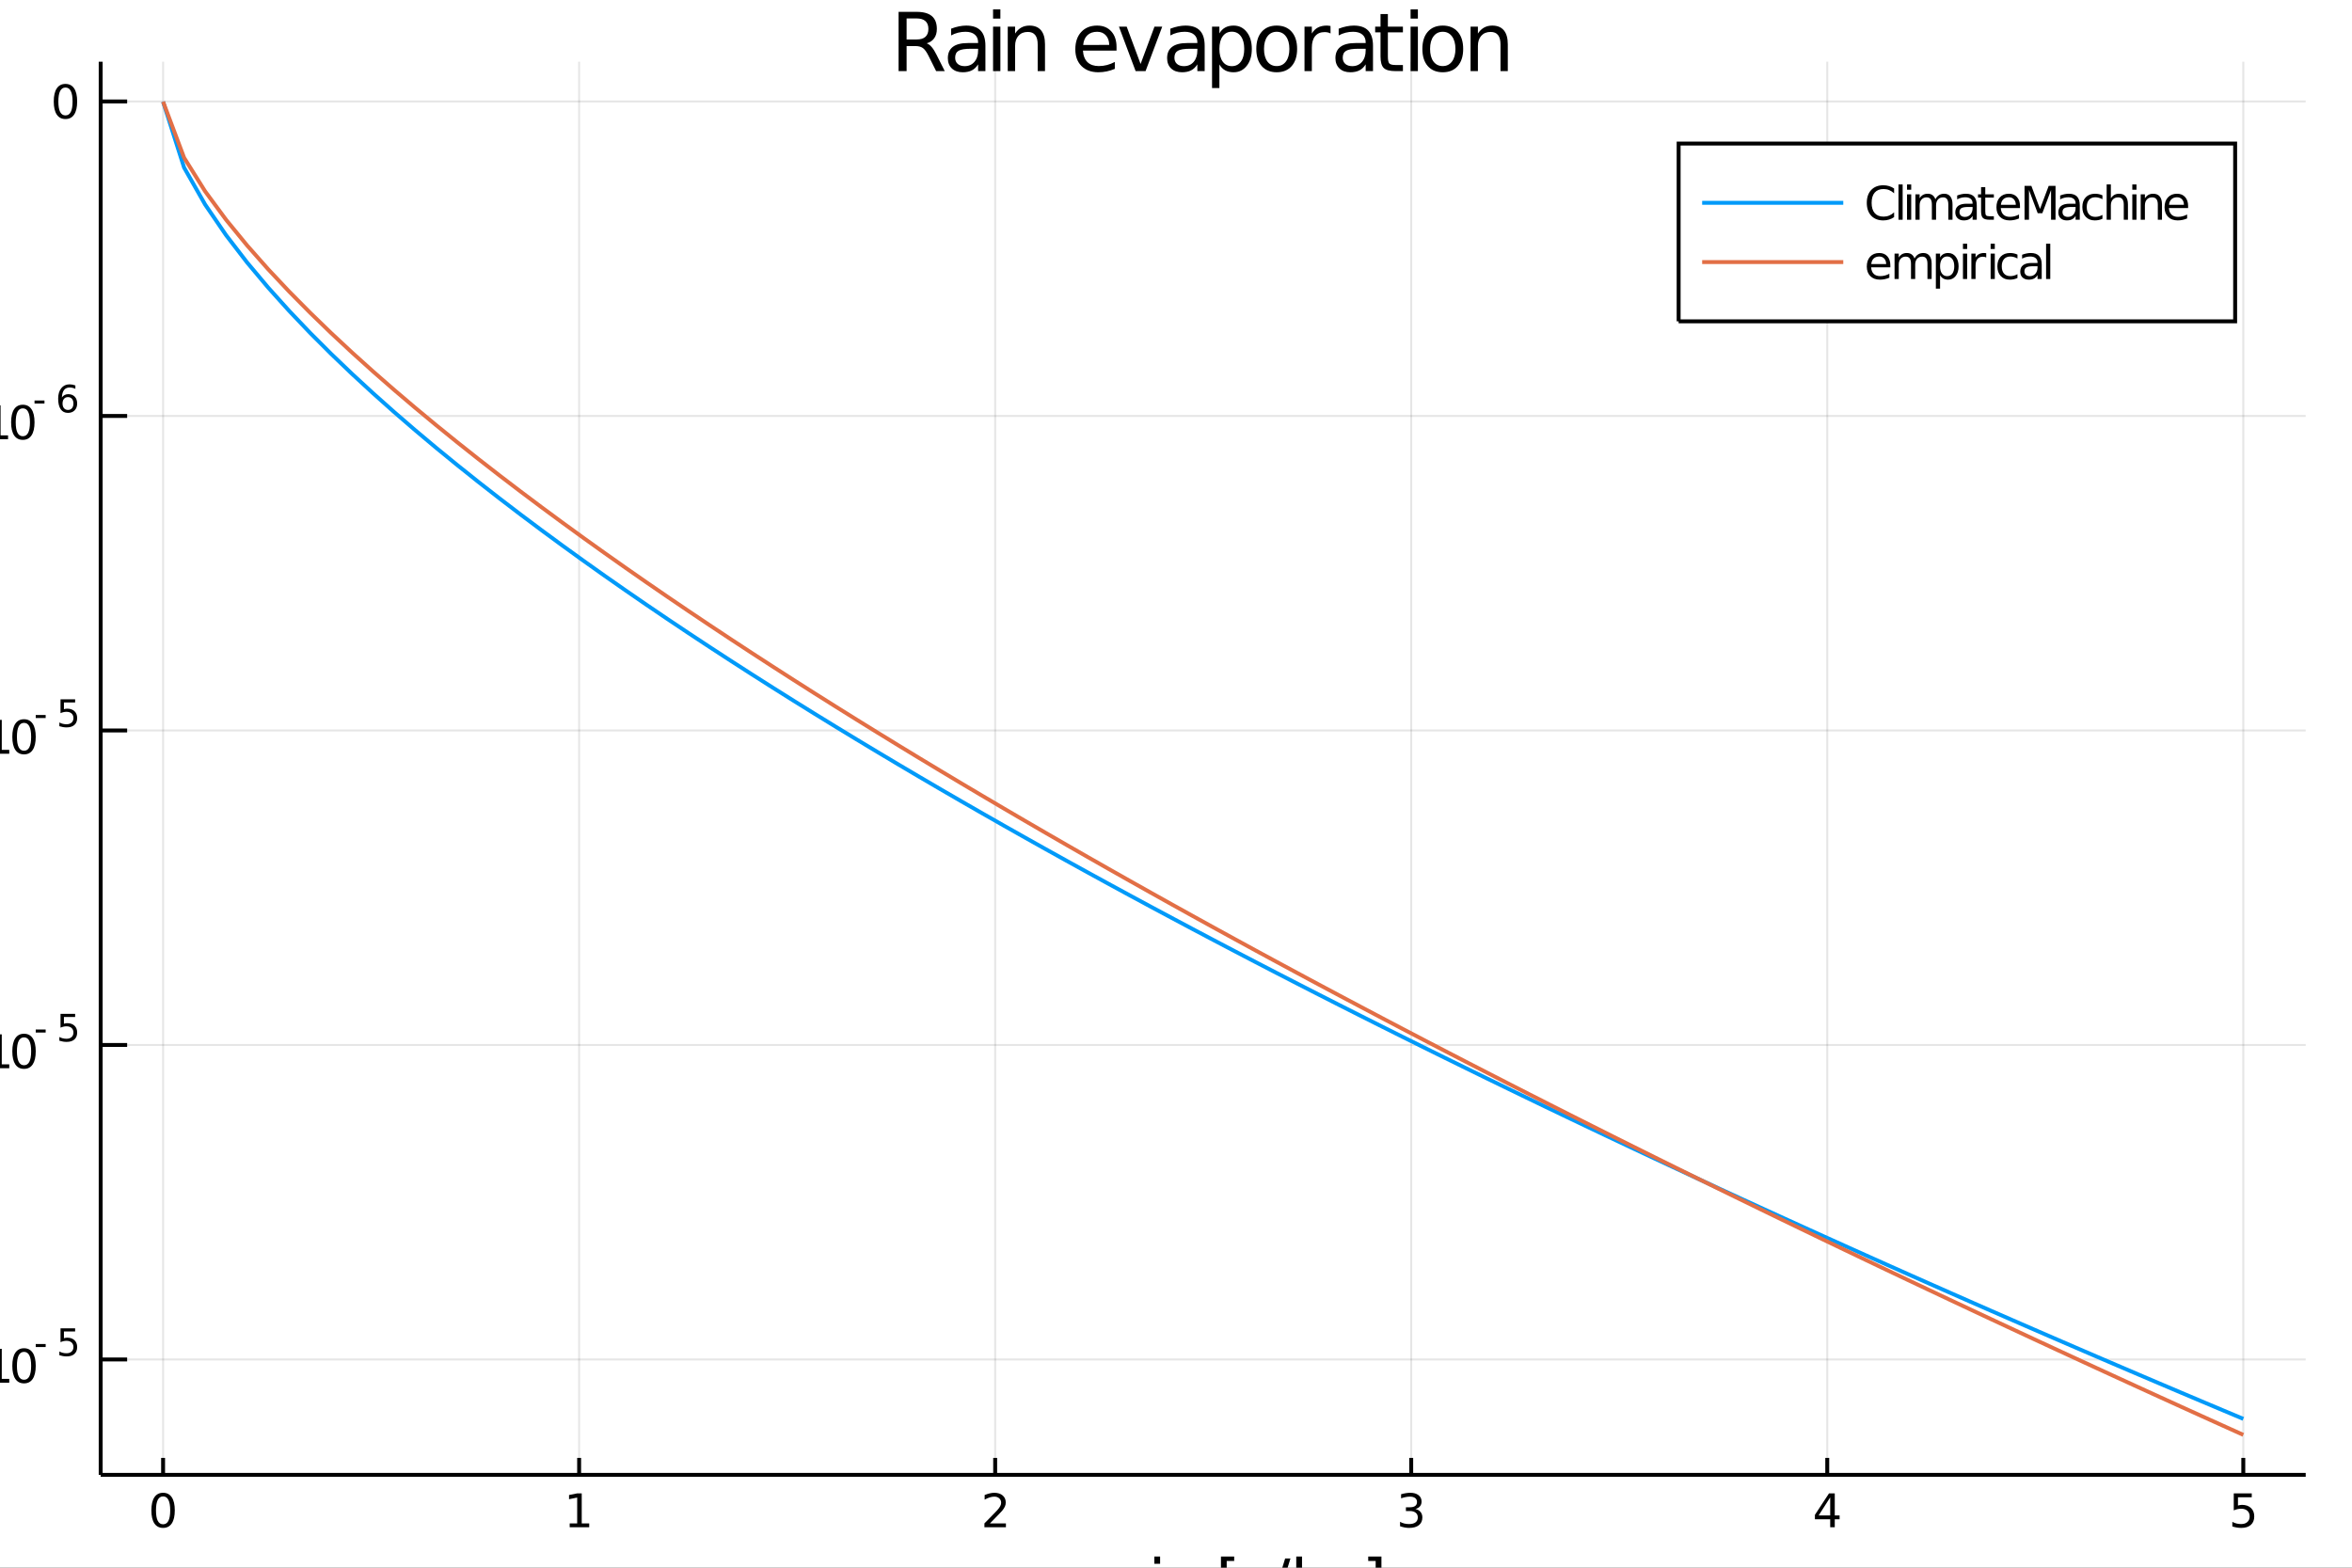<?xml version="1.0" encoding="utf-8"?>
<svg xmlns="http://www.w3.org/2000/svg" xmlns:xlink="http://www.w3.org/1999/xlink" width="600" height="400" viewBox="0 0 2400 1600">
<rect x="0" y="0" width="2400" height="1600" fill="#333333" stroke="none"/>
<defs>
  <clipPath id="clip330">
    <rect x="0" y="0" width="2400" height="1600"/>
  </clipPath>
</defs>
<path clip-path="url(#clip330)" d="
M0 1600 L2400 1600 L2400 0 L0 0  Z
  " fill="#ffffff" fill-rule="evenodd" fill-opacity="1"/>
<defs>
  <clipPath id="clip331">
    <rect x="480" y="0" width="1681" height="1600"/>
  </clipPath>
</defs>
<path clip-path="url(#clip330)" d="
M102.74 1505.26 L2352.76 1505.26 L2352.76 62.992 L102.74 62.992  Z
  " fill="#ffffff" fill-rule="evenodd" fill-opacity="1"/>
<defs>
  <clipPath id="clip332">
    <rect x="102" y="62" width="2251" height="1443"/>
  </clipPath>
</defs>
<polyline clip-path="url(#clip332)" style="stroke:#000000; stroke-width:2; stroke-opacity:0.1; fill:none" points="
  166.416,1505.26 166.416,62.992 
  "/>
<polyline clip-path="url(#clip332)" style="stroke:#000000; stroke-width:2; stroke-opacity:0.1; fill:none" points="
  590.948,1505.26 590.948,62.992 
  "/>
<polyline clip-path="url(#clip332)" style="stroke:#000000; stroke-width:2; stroke-opacity:0.1; fill:none" points="
  1015.48,1505.26 1015.48,62.992 
  "/>
<polyline clip-path="url(#clip332)" style="stroke:#000000; stroke-width:2; stroke-opacity:0.1; fill:none" points="
  1440.01,1505.26 1440.01,62.992 
  "/>
<polyline clip-path="url(#clip332)" style="stroke:#000000; stroke-width:2; stroke-opacity:0.1; fill:none" points="
  1864.54,1505.26 1864.54,62.992 
  "/>
<polyline clip-path="url(#clip332)" style="stroke:#000000; stroke-width:2; stroke-opacity:0.1; fill:none" points="
  2289.08,1505.26 2289.08,62.992 
  "/>
<polyline clip-path="url(#clip332)" style="stroke:#000000; stroke-width:2; stroke-opacity:0.1; fill:none" points="
  102.74,1387.49 2352.76,1387.49 
  "/>
<polyline clip-path="url(#clip332)" style="stroke:#000000; stroke-width:2; stroke-opacity:0.1; fill:none" points="
  102.74,1066.51 2352.76,1066.51 
  "/>
<polyline clip-path="url(#clip332)" style="stroke:#000000; stroke-width:2; stroke-opacity:0.1; fill:none" points="
  102.74,745.52 2352.76,745.52 
  "/>
<polyline clip-path="url(#clip332)" style="stroke:#000000; stroke-width:2; stroke-opacity:0.1; fill:none" points="
  102.74,424.533 2352.76,424.533 
  "/>
<polyline clip-path="url(#clip332)" style="stroke:#000000; stroke-width:2; stroke-opacity:0.1; fill:none" points="
  102.74,103.546 2352.76,103.546 
  "/>
<polyline clip-path="url(#clip330)" style="stroke:#000000; stroke-width:4; stroke-opacity:1; fill:none" points="
  102.74,1505.26 2352.76,1505.26 
  "/>
<polyline clip-path="url(#clip330)" style="stroke:#000000; stroke-width:4; stroke-opacity:1; fill:none" points="
  102.74,1505.26 102.74,62.992 
  "/>
<polyline clip-path="url(#clip330)" style="stroke:#000000; stroke-width:4; stroke-opacity:1; fill:none" points="
  166.416,1505.26 166.416,1487.95 
  "/>
<polyline clip-path="url(#clip330)" style="stroke:#000000; stroke-width:4; stroke-opacity:1; fill:none" points="
  590.948,1505.26 590.948,1487.95 
  "/>
<polyline clip-path="url(#clip330)" style="stroke:#000000; stroke-width:4; stroke-opacity:1; fill:none" points="
  1015.48,1505.26 1015.48,1487.95 
  "/>
<polyline clip-path="url(#clip330)" style="stroke:#000000; stroke-width:4; stroke-opacity:1; fill:none" points="
  1440.01,1505.26 1440.01,1487.95 
  "/>
<polyline clip-path="url(#clip330)" style="stroke:#000000; stroke-width:4; stroke-opacity:1; fill:none" points="
  1864.54,1505.26 1864.54,1487.95 
  "/>
<polyline clip-path="url(#clip330)" style="stroke:#000000; stroke-width:4; stroke-opacity:1; fill:none" points="
  2289.08,1505.26 2289.08,1487.95 
  "/>
<polyline clip-path="url(#clip330)" style="stroke:#000000; stroke-width:4; stroke-opacity:1; fill:none" points="
  102.74,1387.49 129.74,1387.49 
  "/>
<polyline clip-path="url(#clip330)" style="stroke:#000000; stroke-width:4; stroke-opacity:1; fill:none" points="
  102.74,1066.51 129.74,1066.51 
  "/>
<polyline clip-path="url(#clip330)" style="stroke:#000000; stroke-width:4; stroke-opacity:1; fill:none" points="
  102.74,745.52 129.74,745.52 
  "/>
<polyline clip-path="url(#clip330)" style="stroke:#000000; stroke-width:4; stroke-opacity:1; fill:none" points="
  102.74,424.533 129.74,424.533 
  "/>
<polyline clip-path="url(#clip330)" style="stroke:#000000; stroke-width:4; stroke-opacity:1; fill:none" points="
  102.74,103.546 129.74,103.546 
  "/>
<path clip-path="url(#clip330)" d="M 0 0 M166.416 1527.25 Q162.805 1527.25 160.976 1530.82 Q159.17 1534.36 159.17 1541.49 Q159.17 1548.59 160.976 1552.16 Q162.805 1555.7 166.416 1555.7 Q170.05 1555.7 171.855 1552.16 Q173.684 1548.59 173.684 1541.49 Q173.684 1534.36 171.855 1530.82 Q170.05 1527.25 166.416 1527.25 M166.416 1523.55 Q172.226 1523.55 175.281 1528.15 Q178.36 1532.74 178.36 1541.49 Q178.36 1550.21 175.281 1554.82 Q172.226 1559.4 166.416 1559.4 Q160.605 1559.4 157.527 1554.82 Q154.471 1550.21 154.471 1541.49 Q154.471 1532.74 157.527 1528.15 Q160.605 1523.55 166.416 1523.55 Z" fill="#000000" fill-rule="evenodd" fill-opacity="1" /><path clip-path="url(#clip330)" d="M 0 0 M581.33 1554.8 L588.969 1554.8 L588.969 1528.43 L580.658 1530.1 L580.658 1525.84 L588.922 1524.17 L593.598 1524.17 L593.598 1554.8 L601.237 1554.8 L601.237 1558.73 L581.33 1558.73 L581.33 1554.8 Z" fill="#000000" fill-rule="evenodd" fill-opacity="1" /><path clip-path="url(#clip330)" d="M 0 0 M1010.13 1554.8 L1026.45 1554.8 L1026.45 1558.73 L1004.51 1558.73 L1004.51 1554.8 Q1007.17 1552.04 1011.75 1547.41 Q1016.36 1542.76 1017.54 1541.42 Q1019.79 1538.89 1020.67 1537.16 Q1021.57 1535.4 1021.57 1533.71 Q1021.57 1530.95 1019.62 1529.22 Q1017.7 1527.48 1014.6 1527.48 Q1012.4 1527.48 1009.95 1528.25 Q1007.52 1529.01 1004.74 1530.56 L1004.74 1525.84 Q1007.56 1524.7 1010.02 1524.13 Q1012.47 1523.55 1014.51 1523.55 Q1019.88 1523.55 1023.07 1526.23 Q1026.27 1528.92 1026.27 1533.41 Q1026.27 1535.54 1025.46 1537.46 Q1024.67 1539.36 1022.56 1541.95 Q1021.98 1542.62 1018.88 1545.84 Q1015.78 1549.03 1010.13 1554.8 Z" fill="#000000" fill-rule="evenodd" fill-opacity="1" /><path clip-path="url(#clip330)" d="M 0 0 M1444.26 1540.1 Q1447.62 1540.82 1449.49 1543.08 Q1451.39 1545.35 1451.39 1548.69 Q1451.39 1553.8 1447.87 1556.6 Q1444.35 1559.4 1437.87 1559.4 Q1435.69 1559.4 1433.38 1558.96 Q1431.09 1558.55 1428.63 1557.69 L1428.63 1553.18 Q1430.58 1554.31 1432.89 1554.89 Q1435.21 1555.47 1437.73 1555.47 Q1442.13 1555.47 1444.42 1553.73 Q1446.74 1552 1446.74 1548.69 Q1446.74 1545.63 1444.58 1543.92 Q1442.45 1542.18 1438.63 1542.18 L1434.61 1542.18 L1434.61 1538.34 L1438.82 1538.34 Q1442.27 1538.34 1444.1 1536.97 Q1445.93 1535.58 1445.93 1532.99 Q1445.93 1530.33 1444.03 1528.92 Q1442.15 1527.48 1438.63 1527.48 Q1436.71 1527.48 1434.51 1527.9 Q1432.32 1528.32 1429.68 1529.19 L1429.68 1525.03 Q1432.34 1524.29 1434.65 1523.92 Q1436.99 1523.55 1439.05 1523.55 Q1444.38 1523.55 1447.48 1525.98 Q1450.58 1528.38 1450.58 1532.51 Q1450.58 1535.38 1448.94 1537.37 Q1447.29 1539.33 1444.26 1540.1 Z" fill="#000000" fill-rule="evenodd" fill-opacity="1" /><path clip-path="url(#clip330)" d="M 0 0 M1867.55 1528.25 L1855.75 1546.69 L1867.55 1546.69 L1867.55 1528.25 M1866.33 1524.17 L1872.21 1524.17 L1872.21 1546.69 L1877.14 1546.69 L1877.14 1550.58 L1872.21 1550.58 L1872.21 1558.73 L1867.55 1558.73 L1867.55 1550.58 L1851.95 1550.58 L1851.95 1546.07 L1866.33 1524.17 Z" fill="#000000" fill-rule="evenodd" fill-opacity="1" /><path clip-path="url(#clip330)" d="M 0 0 M2279.35 1524.17 L2297.71 1524.17 L2297.71 1528.11 L2283.64 1528.11 L2283.64 1536.58 Q2284.65 1536.23 2285.67 1536.07 Q2286.69 1535.88 2287.71 1535.88 Q2293.5 1535.88 2296.88 1539.06 Q2300.26 1542.23 2300.26 1547.64 Q2300.26 1553.22 2296.78 1556.32 Q2293.31 1559.4 2286.99 1559.4 Q2284.82 1559.4 2282.55 1559.03 Q2280.3 1558.66 2277.9 1557.92 L2277.9 1553.22 Q2279.98 1554.36 2282.2 1554.91 Q2284.42 1555.47 2286.9 1555.47 Q2290.9 1555.47 2293.24 1553.36 Q2295.58 1551.26 2295.58 1547.64 Q2295.58 1544.03 2293.24 1541.93 Q2290.9 1539.82 2286.9 1539.82 Q2285.03 1539.82 2283.15 1540.24 Q2281.3 1540.65 2279.35 1541.53 L2279.35 1524.17 Z" fill="#000000" fill-rule="evenodd" fill-opacity="1" /><path clip-path="url(#clip330)" d="M 0 0 M-138.168 1396.34 L-125.692 1396.34 L-125.692 1400.13 L-138.168 1400.13 L-138.168 1396.34 Z" fill="#000000" fill-rule="evenodd" fill-opacity="1" /><path clip-path="url(#clip330)" d="M 0 0 M-102.868 1407.29 L-86.548 1407.29 L-86.548 1411.22 L-108.493 1411.22 L-108.493 1407.29 Q-105.831 1404.53 -101.247 1399.9 Q-96.641 1395.25 -95.46 1393.91 Q-93.215 1391.38 -92.335 1389.65 Q-91.433 1387.89 -91.433 1386.2 Q-91.433 1383.44 -93.377 1381.71 Q-95.298 1379.97 -98.4 1379.97 Q-100.599 1379.97 -103.053 1380.74 Q-105.483 1381.5 -108.261 1383.05 L-108.261 1378.33 Q-105.437 1377.19 -102.983 1376.62 Q-100.53 1376.04 -98.493 1376.04 Q-93.122 1376.04 -89.928 1378.72 Q-86.734 1381.41 -86.734 1385.9 Q-86.734 1388.03 -87.544 1389.95 Q-88.331 1391.85 -90.437 1394.44 Q-91.016 1395.11 -94.118 1398.33 Q-97.219 1401.52 -102.868 1407.29 Z" fill="#000000" fill-rule="evenodd" fill-opacity="1" /><path clip-path="url(#clip330)" d="M 0 0 M-81.479 1405.34 L-76.595 1405.34 L-76.595 1411.22 L-81.479 1411.22 L-81.479 1405.34 Z" fill="#000000" fill-rule="evenodd" fill-opacity="1" /><path clip-path="url(#clip330)" d="M 0 0 M-61.525 1379.74 Q-65.136 1379.74 -66.965 1383.31 Q-68.771 1386.85 -68.771 1393.98 Q-68.771 1401.08 -66.965 1404.65 Q-65.136 1408.19 -61.525 1408.19 Q-57.891 1408.19 -56.086 1404.65 Q-54.257 1401.08 -54.257 1393.98 Q-54.257 1386.85 -56.086 1383.31 Q-57.891 1379.74 -61.525 1379.74 M-61.525 1376.04 Q-55.715 1376.04 -52.66 1380.64 Q-49.581 1385.23 -49.581 1393.98 Q-49.581 1402.7 -52.66 1407.31 Q-55.715 1411.89 -61.525 1411.89 Q-67.335 1411.89 -70.414 1407.31 Q-73.47 1402.7 -73.47 1393.98 Q-73.47 1385.23 -70.414 1380.64 Q-67.335 1376.04 -61.525 1376.04 Z" fill="#000000" fill-rule="evenodd" fill-opacity="1" /><path clip-path="url(#clip330)" d="M 0 0 M-16.34 1385.76 L-26.919 1396.38 L-16.34 1406.96 L-19.095 1409.76 L-29.72 1399.14 L-40.345 1409.76 L-43.076 1406.96 L-32.521 1396.38 L-43.076 1385.76 L-40.345 1382.96 L-29.72 1393.58 L-19.095 1382.96 L-16.34 1385.76 Z" fill="#000000" fill-rule="evenodd" fill-opacity="1" /><path clip-path="url(#clip330)" d="M 0 0 M-10.461 1407.29 L-2.822 1407.29 L-2.822 1380.92 L-11.132 1382.59 L-11.132 1378.33 L-2.868 1376.66 L1.808 1376.66 L1.808 1407.29 L9.447 1407.29 L9.447 1411.22 L-10.461 1411.22 L-10.461 1407.29 Z" fill="#000000" fill-rule="evenodd" fill-opacity="1" /><path clip-path="url(#clip330)" d="M 0 0 M24.516 1379.74 Q20.905 1379.74 19.076 1383.31 Q17.271 1386.85 17.271 1393.98 Q17.271 1401.08 19.076 1404.65 Q20.905 1408.19 24.516 1408.19 Q28.15 1408.19 29.956 1404.65 Q31.784 1401.08 31.784 1393.98 Q31.784 1386.85 29.956 1383.31 Q28.15 1379.74 24.516 1379.74 M24.516 1376.04 Q30.326 1376.04 33.382 1380.64 Q36.46 1385.23 36.46 1393.98 Q36.46 1402.7 33.382 1407.31 Q30.326 1411.89 24.516 1411.89 Q18.706 1411.89 15.627 1407.31 Q12.572 1402.7 12.572 1393.98 Q12.572 1385.23 15.627 1380.64 Q18.706 1376.04 24.516 1376.04 Z" fill="#000000" fill-rule="evenodd" fill-opacity="1" /><path clip-path="url(#clip330)" d="M 0 0 M36.46 1371.72 L46.598 1371.72 L46.598 1374.8 L36.46 1374.8 L36.46 1371.72 Z" fill="#000000" fill-rule="evenodd" fill-opacity="1" /><path clip-path="url(#clip330)" d="M 0 0 M61.757 1355.73 L76.671 1355.73 L76.671 1358.93 L65.236 1358.93 L65.236 1365.81 Q66.064 1365.53 66.891 1365.4 Q67.719 1365.25 68.546 1365.25 Q73.248 1365.25 75.994 1367.83 Q78.74 1370.4 78.74 1374.8 Q78.74 1379.34 75.919 1381.86 Q73.098 1384.36 67.963 1384.36 Q66.195 1384.36 64.352 1384.06 Q62.528 1383.76 60.572 1383.15 L60.572 1379.34 Q62.265 1380.26 64.07 1380.71 Q65.876 1381.16 67.888 1381.16 Q71.142 1381.16 73.041 1379.45 Q74.941 1377.74 74.941 1374.8 Q74.941 1371.87 73.041 1370.16 Q71.142 1368.45 67.888 1368.45 Q66.365 1368.45 64.841 1368.78 Q63.337 1369.12 61.757 1369.84 L61.757 1355.73 Z" fill="#000000" fill-rule="evenodd" fill-opacity="1" /><path clip-path="url(#clip330)" d="M 0 0 M-135.807 1075.35 L-123.331 1075.35 L-123.331 1079.15 L-135.807 1079.15 L-135.807 1075.35 Z" fill="#000000" fill-rule="evenodd" fill-opacity="1" /><path clip-path="url(#clip330)" d="M 0 0 M-105.46 1086.3 L-97.821 1086.3 L-97.821 1059.93 L-106.132 1061.6 L-106.132 1057.34 L-97.868 1055.68 L-93.192 1055.68 L-93.192 1086.3 L-85.553 1086.3 L-85.553 1090.24 L-105.46 1090.24 L-105.46 1086.3 Z" fill="#000000" fill-rule="evenodd" fill-opacity="1" /><path clip-path="url(#clip330)" d="M 0 0 M-80.484 1084.36 L-75.599 1084.36 L-75.599 1090.24 L-80.484 1090.24 L-80.484 1084.36 Z" fill="#000000" fill-rule="evenodd" fill-opacity="1" /><path clip-path="url(#clip330)" d="M 0 0 M-70.484 1055.68 L-52.127 1055.68 L-52.127 1059.61 L-66.201 1059.61 L-66.201 1068.08 Q-65.183 1067.74 -64.164 1067.57 Q-63.146 1067.39 -62.127 1067.39 Q-56.34 1067.39 -52.961 1070.56 Q-49.581 1073.73 -49.581 1079.15 Q-49.581 1084.73 -53.053 1087.83 Q-56.525 1090.91 -62.845 1090.91 Q-65.021 1090.91 -67.289 1090.54 Q-69.534 1090.17 -71.942 1089.43 L-71.942 1084.73 Q-69.859 1085.86 -67.636 1086.42 Q-65.414 1086.97 -62.937 1086.97 Q-58.933 1086.97 -56.595 1084.86 Q-54.257 1082.76 -54.257 1079.15 Q-54.257 1075.54 -56.595 1073.43 Q-58.933 1071.32 -62.937 1071.32 Q-64.812 1071.32 -66.687 1071.74 Q-68.539 1072.16 -70.484 1073.04 L-70.484 1055.68 Z" fill="#000000" fill-rule="evenodd" fill-opacity="1" /><path clip-path="url(#clip330)" d="M 0 0 M-16.34 1064.77 L-26.919 1075.4 L-16.34 1085.98 L-19.095 1088.78 L-29.72 1078.15 L-40.345 1088.78 L-43.076 1085.98 L-32.521 1075.4 L-43.076 1064.77 L-40.345 1061.97 L-29.72 1072.6 L-19.095 1061.97 L-16.34 1064.77 Z" fill="#000000" fill-rule="evenodd" fill-opacity="1" /><path clip-path="url(#clip330)" d="M 0 0 M-10.461 1086.3 L-2.822 1086.3 L-2.822 1059.93 L-11.132 1061.6 L-11.132 1057.34 L-2.868 1055.68 L1.808 1055.68 L1.808 1086.3 L9.447 1086.3 L9.447 1090.24 L-10.461 1090.24 L-10.461 1086.3 Z" fill="#000000" fill-rule="evenodd" fill-opacity="1" /><path clip-path="url(#clip330)" d="M 0 0 M24.516 1058.75 Q20.905 1058.75 19.076 1062.32 Q17.271 1065.86 17.271 1072.99 Q17.271 1080.1 19.076 1083.66 Q20.905 1087.2 24.516 1087.2 Q28.15 1087.2 29.956 1083.66 Q31.784 1080.1 31.784 1072.99 Q31.784 1065.86 29.956 1062.32 Q28.15 1058.75 24.516 1058.75 M24.516 1055.05 Q30.326 1055.05 33.382 1059.66 Q36.46 1064.24 36.46 1072.99 Q36.46 1081.72 33.382 1086.32 Q30.326 1090.91 24.516 1090.91 Q18.706 1090.91 15.627 1086.32 Q12.572 1081.72 12.572 1072.99 Q12.572 1064.24 15.627 1059.66 Q18.706 1055.05 24.516 1055.05 Z" fill="#000000" fill-rule="evenodd" fill-opacity="1" /><path clip-path="url(#clip330)" d="M 0 0 M36.46 1050.73 L46.598 1050.73 L46.598 1053.82 L36.46 1053.82 L36.46 1050.73 Z" fill="#000000" fill-rule="evenodd" fill-opacity="1" /><path clip-path="url(#clip330)" d="M 0 0 M61.757 1034.74 L76.671 1034.74 L76.671 1037.94 L65.236 1037.94 L65.236 1044.83 Q66.064 1044.54 66.891 1044.41 Q67.719 1044.26 68.546 1044.26 Q73.248 1044.26 75.994 1046.84 Q78.74 1049.41 78.74 1053.82 Q78.74 1058.35 75.919 1060.87 Q73.098 1063.37 67.963 1063.37 Q66.195 1063.37 64.352 1063.07 Q62.528 1062.77 60.572 1062.17 L60.572 1058.35 Q62.265 1059.27 64.07 1059.72 Q65.876 1060.17 67.888 1060.17 Q71.142 1060.17 73.041 1058.46 Q74.941 1056.75 74.941 1053.82 Q74.941 1050.88 73.041 1049.17 Q71.142 1047.46 67.888 1047.46 Q66.365 1047.46 64.841 1047.8 Q63.337 1048.14 61.757 1048.85 L61.757 1034.74 Z" fill="#000000" fill-rule="evenodd" fill-opacity="1" /><path clip-path="url(#clip330)" d="M 0 0 M-136.803 754.364 L-124.326 754.364 L-124.326 758.16 L-136.803 758.16 L-136.803 754.364 Z" fill="#000000" fill-rule="evenodd" fill-opacity="1" /><path clip-path="url(#clip330)" d="M 0 0 M-106.456 765.313 L-98.817 765.313 L-98.817 738.947 L-107.127 740.614 L-107.127 736.355 L-98.863 734.688 L-94.187 734.688 L-94.187 765.313 L-86.548 765.313 L-86.548 769.248 L-106.456 769.248 L-106.456 765.313 Z" fill="#000000" fill-rule="evenodd" fill-opacity="1" /><path clip-path="url(#clip330)" d="M 0 0 M-81.479 763.368 L-76.595 763.368 L-76.595 769.248 L-81.479 769.248 L-81.479 763.368 Z" fill="#000000" fill-rule="evenodd" fill-opacity="1" /><path clip-path="url(#clip330)" d="M 0 0 M-61.525 737.767 Q-65.136 737.767 -66.965 741.331 Q-68.771 744.873 -68.771 752.003 Q-68.771 759.109 -66.965 762.674 Q-65.136 766.216 -61.525 766.216 Q-57.891 766.216 -56.086 762.674 Q-54.257 759.109 -54.257 752.003 Q-54.257 744.873 -56.086 741.331 Q-57.891 737.767 -61.525 737.767 M-61.525 734.063 Q-55.715 734.063 -52.66 738.669 Q-49.581 743.253 -49.581 752.003 Q-49.581 760.73 -52.66 765.336 Q-55.715 769.919 -61.525 769.919 Q-67.335 769.919 -70.414 765.336 Q-73.47 760.73 -73.47 752.003 Q-73.47 743.253 -70.414 738.669 Q-67.335 734.063 -61.525 734.063 Z" fill="#000000" fill-rule="evenodd" fill-opacity="1" /><path clip-path="url(#clip330)" d="M 0 0 M-16.34 743.785 L-26.919 754.41 L-16.34 764.989 L-19.095 767.79 L-29.72 757.165 L-40.345 767.79 L-43.076 764.989 L-32.521 754.41 L-43.076 743.785 L-40.345 740.984 L-29.72 751.609 L-19.095 740.984 L-16.34 743.785 Z" fill="#000000" fill-rule="evenodd" fill-opacity="1" /><path clip-path="url(#clip330)" d="M 0 0 M-10.461 765.313 L-2.822 765.313 L-2.822 738.947 L-11.132 740.614 L-11.132 736.355 L-2.868 734.688 L1.808 734.688 L1.808 765.313 L9.447 765.313 L9.447 769.248 L-10.461 769.248 L-10.461 765.313 Z" fill="#000000" fill-rule="evenodd" fill-opacity="1" /><path clip-path="url(#clip330)" d="M 0 0 M24.516 737.767 Q20.905 737.767 19.076 741.331 Q17.271 744.873 17.271 752.003 Q17.271 759.109 19.076 762.674 Q20.905 766.216 24.516 766.216 Q28.15 766.216 29.956 762.674 Q31.784 759.109 31.784 752.003 Q31.784 744.873 29.956 741.331 Q28.15 737.767 24.516 737.767 M24.516 734.063 Q30.326 734.063 33.382 738.669 Q36.46 743.253 36.46 752.003 Q36.46 760.73 33.382 765.336 Q30.326 769.919 24.516 769.919 Q18.706 769.919 15.627 765.336 Q12.572 760.73 12.572 752.003 Q12.572 743.253 15.627 738.669 Q18.706 734.063 24.516 734.063 Z" fill="#000000" fill-rule="evenodd" fill-opacity="1" /><path clip-path="url(#clip330)" d="M 0 0 M36.46 729.744 L46.598 729.744 L46.598 732.829 L36.46 732.829 L36.46 729.744 Z" fill="#000000" fill-rule="evenodd" fill-opacity="1" /><path clip-path="url(#clip330)" d="M 0 0 M61.757 713.758 L76.671 713.758 L76.671 716.955 L65.236 716.955 L65.236 723.839 Q66.064 723.556 66.891 723.425 Q67.719 723.274 68.546 723.274 Q73.248 723.274 75.994 725.851 Q78.74 728.428 78.74 732.829 Q78.74 737.361 75.919 739.882 Q73.098 742.383 67.963 742.383 Q66.195 742.383 64.352 742.082 Q62.528 741.781 60.572 741.179 L60.572 737.361 Q62.265 738.283 64.07 738.734 Q65.876 739.186 67.888 739.186 Q71.142 739.186 73.041 737.474 Q74.941 735.763 74.941 732.829 Q74.941 729.895 73.041 728.183 Q71.142 726.472 67.888 726.472 Q66.365 726.472 64.841 726.81 Q63.337 727.149 61.757 727.863 L61.757 713.758 Z" fill="#000000" fill-rule="evenodd" fill-opacity="1" /><path clip-path="url(#clip330)" d="M 0 0 M-139.808 433.377 L-127.331 433.377 L-127.331 437.173 L-139.808 437.173 L-139.808 433.377 Z" fill="#000000" fill-rule="evenodd" fill-opacity="1" /><path clip-path="url(#clip330)" d="M 0 0 M-108.673 413.701 L-90.317 413.701 L-90.317 417.636 L-104.391 417.636 L-104.391 426.108 Q-103.373 425.761 -102.354 425.599 Q-101.336 425.414 -100.317 425.414 Q-94.53 425.414 -91.15 428.585 Q-87.771 431.756 -87.771 437.173 Q-87.771 442.751 -91.243 445.853 Q-94.715 448.932 -101.035 448.932 Q-103.211 448.932 -105.479 448.562 Q-107.724 448.191 -110.132 447.451 L-110.132 442.751 Q-108.048 443.886 -105.826 444.441 Q-103.604 444.997 -101.127 444.997 Q-97.123 444.997 -94.785 442.89 Q-92.447 440.784 -92.447 437.173 Q-92.447 433.562 -94.785 431.455 Q-97.123 429.349 -101.127 429.349 Q-103.002 429.349 -104.877 429.765 Q-106.729 430.182 -108.673 431.062 L-108.673 413.701 Z" fill="#000000" fill-rule="evenodd" fill-opacity="1" /><path clip-path="url(#clip330)" d="M 0 0 M-82.701 442.381 L-77.817 442.381 L-77.817 448.261 L-82.701 448.261 L-82.701 442.381 Z" fill="#000000" fill-rule="evenodd" fill-opacity="1" /><path clip-path="url(#clip330)" d="M 0 0 M-62.748 416.779 Q-66.359 416.779 -68.188 420.344 Q-69.993 423.886 -69.993 431.015 Q-69.993 438.122 -68.188 441.687 Q-66.359 445.228 -62.748 445.228 Q-59.114 445.228 -57.308 441.687 Q-55.479 438.122 -55.479 431.015 Q-55.479 423.886 -57.308 420.344 Q-59.114 416.779 -62.748 416.779 M-62.748 413.076 Q-56.938 413.076 -53.882 417.682 Q-50.803 422.265 -50.803 431.015 Q-50.803 439.742 -53.882 444.349 Q-56.938 448.932 -62.748 448.932 Q-68.558 448.932 -71.637 444.349 Q-74.692 439.742 -74.692 431.015 Q-74.692 422.265 -71.637 417.682 Q-68.558 413.076 -62.748 413.076 Z" fill="#000000" fill-rule="evenodd" fill-opacity="1" /><path clip-path="url(#clip330)" d="M 0 0 M-17.563 422.798 L-28.142 433.423 L-17.563 444.001 L-20.317 446.802 L-30.942 436.177 L-41.567 446.802 L-44.299 444.001 L-33.743 433.423 L-44.299 422.798 L-41.567 419.997 L-30.942 430.622 L-20.317 419.997 L-17.563 422.798 Z" fill="#000000" fill-rule="evenodd" fill-opacity="1" /><path clip-path="url(#clip330)" d="M 0 0 M-11.683 444.326 L-4.044 444.326 L-4.044 417.96 L-12.355 419.627 L-12.355 415.367 L-4.091 413.701 L0.585 413.701 L0.585 444.326 L8.224 444.326 L8.224 448.261 L-11.683 448.261 L-11.683 444.326 Z" fill="#000000" fill-rule="evenodd" fill-opacity="1" /><path clip-path="url(#clip330)" d="M 0 0 M23.293 416.779 Q19.682 416.779 17.854 420.344 Q16.048 423.886 16.048 431.015 Q16.048 438.122 17.854 441.687 Q19.682 445.228 23.293 445.228 Q26.928 445.228 28.733 441.687 Q30.562 438.122 30.562 431.015 Q30.562 423.886 28.733 420.344 Q26.928 416.779 23.293 416.779 M23.293 413.076 Q29.104 413.076 32.159 417.682 Q35.238 422.265 35.238 431.015 Q35.238 439.742 32.159 444.349 Q29.104 448.932 23.293 448.932 Q17.483 448.932 14.405 444.349 Q11.349 439.742 11.349 431.015 Q11.349 422.265 14.405 417.682 Q17.483 413.076 23.293 413.076 Z" fill="#000000" fill-rule="evenodd" fill-opacity="1" /><path clip-path="url(#clip330)" d="M 0 0 M35.238 408.757 L45.375 408.757 L45.375 411.841 L35.238 411.841 L35.238 408.757 Z" fill="#000000" fill-rule="evenodd" fill-opacity="1" /><path clip-path="url(#clip330)" d="M 0 0 M69.374 405.296 Q66.816 405.296 65.311 407.045 Q63.826 408.795 63.826 411.841 Q63.826 414.869 65.311 416.637 Q66.816 418.387 69.374 418.387 Q71.932 418.387 73.418 416.637 Q74.922 414.869 74.922 411.841 Q74.922 408.795 73.418 407.045 Q71.932 405.296 69.374 405.296 M76.916 393.391 L76.916 396.852 Q75.486 396.175 74.019 395.817 Q72.571 395.46 71.142 395.46 Q67.38 395.46 65.387 397.999 Q63.412 400.538 63.13 405.672 Q64.239 404.036 65.913 403.171 Q67.587 402.287 69.6 402.287 Q73.831 402.287 76.276 404.864 Q78.74 407.422 78.74 411.841 Q78.74 416.167 76.182 418.781 Q73.624 421.396 69.374 421.396 Q64.503 421.396 61.926 417.672 Q59.349 413.929 59.349 406.839 Q59.349 400.181 62.509 396.231 Q65.669 392.263 70.991 392.263 Q72.421 392.263 73.869 392.545 Q75.336 392.827 76.916 393.391 Z" fill="#000000" fill-rule="evenodd" fill-opacity="1" /><path clip-path="url(#clip330)" d="M 0 0 M66.796 89.345 Q63.185 89.345 61.356 92.909 Q59.55 96.451 59.55 103.581 Q59.55 110.687 61.356 114.252 Q63.185 117.793 66.796 117.793 Q70.43 117.793 72.236 114.252 Q74.064 110.687 74.064 103.581 Q74.064 96.451 72.236 92.909 Q70.43 89.345 66.796 89.345 M66.796 85.641 Q72.606 85.641 75.662 90.247 Q78.74 94.831 78.74 103.581 Q78.74 112.307 75.662 116.914 Q72.606 121.497 66.796 121.497 Q60.986 121.497 57.907 116.914 Q54.851 112.307 54.851 103.581 Q54.851 94.831 57.907 90.247 Q60.986 85.641 66.796 85.641 Z" fill="#000000" fill-rule="evenodd" fill-opacity="1" /><path clip-path="url(#clip330)" d="M 0 0 M945.603 44.22 Q948.236 45.111 950.707 48.028 Q953.218 50.944 955.73 56.048 L964.034 72.576 L955.244 72.576 L947.506 57.061 Q944.509 50.985 941.673 49 Q938.878 47.015 934.017 47.015 L925.105 47.015 L925.105 72.576 L916.922 72.576 L916.922 12.096 L935.394 12.096 Q945.765 12.096 950.869 16.43 Q955.973 20.765 955.973 29.515 Q955.973 35.227 953.299 38.994 Q950.666 42.761 945.603 44.22 M925.105 18.82 L925.105 40.29 L935.394 40.29 Q941.309 40.29 944.306 37.576 Q947.344 34.822 947.344 29.515 Q947.344 24.208 944.306 21.535 Q941.309 18.82 935.394 18.82 L925.105 18.82 Z" fill="#000000" fill-rule="evenodd" fill-opacity="1" /><path clip-path="url(#clip330)" d="M 0 0 M990.649 49.769 Q981.615 49.769 978.131 51.835 Q974.648 53.901 974.648 58.884 Q974.648 62.854 977.24 65.203 Q979.873 67.512 984.37 67.512 Q990.568 67.512 994.294 63.137 Q998.062 58.722 998.062 51.43 L998.062 49.769 L990.649 49.769 M1005.52 46.691 L1005.52 72.576 L998.062 72.576 L998.062 65.689 Q995.51 69.821 991.702 71.806 Q987.894 73.751 982.385 73.751 Q975.417 73.751 971.285 69.862 Q967.194 65.933 967.194 59.37 Q967.194 51.714 972.298 47.825 Q977.443 43.936 987.61 43.936 L998.062 43.936 L998.062 43.207 Q998.062 38.062 994.659 35.267 Q991.297 32.431 985.18 32.431 Q981.291 32.431 977.605 33.363 Q973.918 34.295 970.516 36.158 L970.516 29.272 Q974.607 27.692 978.455 26.922 Q982.304 26.112 985.95 26.112 Q995.793 26.112 1000.65 31.216 Q1005.52 36.32 1005.52 46.691 Z" fill="#000000" fill-rule="evenodd" fill-opacity="1" /><path clip-path="url(#clip330)" d="M 0 0 M1013.33 27.206 L1020.79 27.206 L1020.79 72.576 L1013.33 72.576 L1013.33 27.206 M1013.33 9.544 L1020.79 9.544 L1020.79 18.983 L1013.33 18.983 L1013.33 9.544 Z" fill="#000000" fill-rule="evenodd" fill-opacity="1" /><path clip-path="url(#clip330)" d="M 0 0 M1066.32 45.192 L1066.32 72.576 L1058.87 72.576 L1058.87 45.435 Q1058.87 38.994 1056.35 35.794 Q1053.84 32.594 1048.82 32.594 Q1042.78 32.594 1039.3 36.442 Q1035.82 40.29 1035.82 46.934 L1035.82 72.576 L1028.32 72.576 L1028.32 27.206 L1035.82 27.206 L1035.82 34.254 Q1038.49 30.163 1042.1 28.138 Q1045.74 26.112 1050.48 26.112 Q1058.3 26.112 1062.31 30.973 Q1066.32 35.794 1066.32 45.192 Z" fill="#000000" fill-rule="evenodd" fill-opacity="1" /><path clip-path="url(#clip330)" d="M 0 0 M1139.32 48.028 L1139.32 51.673 L1105.05 51.673 Q1105.53 59.37 1109.66 63.421 Q1113.84 67.431 1121.25 67.431 Q1125.54 67.431 1129.55 66.378 Q1133.61 65.325 1137.57 63.218 L1137.57 70.267 Q1133.56 71.968 1129.35 72.86 Q1125.14 73.751 1120.8 73.751 Q1109.95 73.751 1103.59 67.431 Q1097.27 61.112 1097.27 50.337 Q1097.27 39.197 1103.26 32.675 Q1109.3 26.112 1119.51 26.112 Q1128.66 26.112 1133.97 32.026 Q1139.32 37.9 1139.32 48.028 M1131.86 45.84 Q1131.78 39.723 1128.42 36.077 Q1125.1 32.431 1119.59 32.431 Q1113.35 32.431 1109.58 35.956 Q1105.86 39.48 1105.29 45.88 L1131.86 45.84 Z" fill="#000000" fill-rule="evenodd" fill-opacity="1" /><path clip-path="url(#clip330)" d="M 0 0 M1141.79 27.206 L1149.69 27.206 L1163.87 65.284 L1178.04 27.206 L1185.94 27.206 L1168.93 72.576 L1158.8 72.576 L1141.79 27.206 Z" fill="#000000" fill-rule="evenodd" fill-opacity="1" /><path clip-path="url(#clip330)" d="M 0 0 M1214.38 49.769 Q1205.35 49.769 1201.86 51.835 Q1198.38 53.901 1198.38 58.884 Q1198.38 62.854 1200.97 65.203 Q1203.6 67.512 1208.1 67.512 Q1214.3 67.512 1218.03 63.137 Q1221.79 58.722 1221.79 51.43 L1221.79 49.769 L1214.38 49.769 M1229.25 46.691 L1229.25 72.576 L1221.79 72.576 L1221.79 65.689 Q1219.24 69.821 1215.43 71.806 Q1211.63 73.751 1206.12 73.751 Q1199.15 73.751 1195.02 69.862 Q1190.93 65.933 1190.93 59.37 Q1190.93 51.714 1196.03 47.825 Q1201.17 43.936 1211.34 43.936 L1221.79 43.936 L1221.79 43.207 Q1221.79 38.062 1218.39 35.267 Q1215.03 32.431 1208.91 32.431 Q1205.02 32.431 1201.34 33.363 Q1197.65 34.295 1194.25 36.158 L1194.25 29.272 Q1198.34 27.692 1202.19 26.922 Q1206.04 26.112 1209.68 26.112 Q1219.52 26.112 1224.39 31.216 Q1229.25 36.32 1229.25 46.691 Z" fill="#000000" fill-rule="evenodd" fill-opacity="1" /><path clip-path="url(#clip330)" d="M 0 0 M1244.28 65.77 L1244.28 89.833 L1236.78 89.833 L1236.78 27.206 L1244.28 27.206 L1244.28 34.092 Q1246.63 30.041 1250.19 28.097 Q1253.8 26.112 1258.78 26.112 Q1267.04 26.112 1272.19 32.675 Q1277.37 39.237 1277.37 49.931 Q1277.37 60.626 1272.19 67.188 Q1267.04 73.751 1258.78 73.751 Q1253.8 73.751 1250.19 71.806 Q1246.63 69.821 1244.28 65.77 M1269.63 49.931 Q1269.63 41.708 1266.23 37.05 Q1262.87 32.35 1256.96 32.35 Q1251.04 32.35 1247.64 37.05 Q1244.28 41.708 1244.28 49.931 Q1244.28 58.155 1247.64 62.854 Q1251.04 67.512 1256.96 67.512 Q1262.87 67.512 1266.23 62.854 Q1269.63 58.155 1269.63 49.931 Z" fill="#000000" fill-rule="evenodd" fill-opacity="1" /><path clip-path="url(#clip330)" d="M 0 0 M1302.77 32.431 Q1296.78 32.431 1293.29 37.131 Q1289.81 41.789 1289.81 49.931 Q1289.81 58.074 1293.25 62.773 Q1296.73 67.431 1302.77 67.431 Q1308.73 67.431 1312.21 62.732 Q1315.69 58.033 1315.69 49.931 Q1315.69 41.87 1312.21 37.171 Q1308.73 32.431 1302.77 32.431 M1302.77 26.112 Q1312.49 26.112 1318.04 32.431 Q1323.59 38.751 1323.59 49.931 Q1323.59 61.071 1318.04 67.431 Q1312.49 73.751 1302.77 73.751 Q1293.01 73.751 1287.46 67.431 Q1281.95 61.071 1281.95 49.931 Q1281.95 38.751 1287.46 32.431 Q1293.01 26.112 1302.77 26.112 Z" fill="#000000" fill-rule="evenodd" fill-opacity="1" /><path clip-path="url(#clip330)" d="M 0 0 M1357.7 34.173 Q1356.45 33.444 1354.95 33.12 Q1353.49 32.756 1351.71 32.756 Q1345.39 32.756 1341.98 36.888 Q1338.62 40.979 1338.62 48.676 L1338.62 72.576 L1331.13 72.576 L1331.13 27.206 L1338.62 27.206 L1338.62 34.254 Q1340.97 30.122 1344.74 28.138 Q1348.51 26.112 1353.89 26.112 Q1354.66 26.112 1355.59 26.234 Q1356.53 26.315 1357.66 26.517 L1357.7 34.173 Z" fill="#000000" fill-rule="evenodd" fill-opacity="1" /><path clip-path="url(#clip330)" d="M 0 0 M1386.14 49.769 Q1377.1 49.769 1373.62 51.835 Q1370.14 53.901 1370.14 58.884 Q1370.14 62.854 1372.73 65.203 Q1375.36 67.512 1379.86 67.512 Q1386.06 67.512 1389.78 63.137 Q1393.55 58.722 1393.55 51.43 L1393.55 49.769 L1386.14 49.769 M1401.01 46.691 L1401.01 72.576 L1393.55 72.576 L1393.55 65.689 Q1391 69.821 1387.19 71.806 Q1383.38 73.751 1377.87 73.751 Q1370.91 73.751 1366.78 69.862 Q1362.68 65.933 1362.68 59.37 Q1362.68 51.714 1367.79 47.825 Q1372.93 43.936 1383.1 43.936 L1393.55 43.936 L1393.55 43.207 Q1393.55 38.062 1390.15 35.267 Q1386.79 32.431 1380.67 32.431 Q1376.78 32.431 1373.09 33.363 Q1369.41 34.295 1366.01 36.158 L1366.01 29.272 Q1370.1 27.692 1373.95 26.922 Q1377.79 26.112 1381.44 26.112 Q1391.28 26.112 1396.14 31.216 Q1401.01 36.32 1401.01 46.691 Z" fill="#000000" fill-rule="evenodd" fill-opacity="1" /><path clip-path="url(#clip330)" d="M 0 0 M1416.2 14.324 L1416.2 27.206 L1431.55 27.206 L1431.55 32.999 L1416.2 32.999 L1416.2 57.628 Q1416.2 63.178 1417.69 64.758 Q1419.23 66.338 1423.89 66.338 L1431.55 66.338 L1431.55 72.576 L1423.89 72.576 Q1415.26 72.576 1411.98 69.376 Q1408.7 66.135 1408.7 57.628 L1408.7 32.999 L1403.23 32.999 L1403.23 27.206 L1408.7 27.206 L1408.7 14.324 L1416.2 14.324 Z" fill="#000000" fill-rule="evenodd" fill-opacity="1" /><path clip-path="url(#clip330)" d="M 0 0 M1439.37 27.206 L1446.82 27.206 L1446.82 72.576 L1439.37 72.576 L1439.37 27.206 M1439.37 9.544 L1446.82 9.544 L1446.82 18.983 L1439.37 18.983 L1439.37 9.544 Z" fill="#000000" fill-rule="evenodd" fill-opacity="1" /><path clip-path="url(#clip330)" d="M 0 0 M1472.22 32.431 Q1466.22 32.431 1462.74 37.131 Q1459.26 41.789 1459.26 49.931 Q1459.26 58.074 1462.7 62.773 Q1466.18 67.431 1472.22 67.431 Q1478.17 67.431 1481.66 62.732 Q1485.14 58.033 1485.14 49.931 Q1485.14 41.87 1481.66 37.171 Q1478.17 32.431 1472.22 32.431 M1472.22 26.112 Q1481.94 26.112 1487.49 32.431 Q1493.04 38.751 1493.04 49.931 Q1493.04 61.071 1487.49 67.431 Q1481.94 73.751 1472.22 73.751 Q1462.46 73.751 1456.91 67.431 Q1451.4 61.071 1451.4 49.931 Q1451.4 38.751 1456.91 32.431 Q1462.46 26.112 1472.22 26.112 Z" fill="#000000" fill-rule="evenodd" fill-opacity="1" /><path clip-path="url(#clip330)" d="M 0 0 M1538.57 45.192 L1538.57 72.576 L1531.12 72.576 L1531.12 45.435 Q1531.12 38.994 1528.61 35.794 Q1526.1 32.594 1521.07 32.594 Q1515.04 32.594 1511.55 36.442 Q1508.07 40.29 1508.07 46.934 L1508.07 72.576 L1500.58 72.576 L1500.58 27.206 L1508.07 27.206 L1508.07 34.254 Q1510.74 30.163 1514.35 28.138 Q1518 26.112 1522.73 26.112 Q1530.55 26.112 1534.56 30.973 Q1538.57 35.794 1538.57 45.192 Z" fill="#000000" fill-rule="evenodd" fill-opacity="1" /><path clip-path="url(#clip330)" d="M 0 0 M1051.91 1620.33 Q1051.91 1626.79 1054.55 1630.48 Q1057.23 1634.15 1061.87 1634.15 Q1066.52 1634.15 1069.19 1630.48 Q1071.87 1626.79 1071.87 1620.33 Q1071.87 1613.87 1069.19 1610.21 Q1066.52 1606.52 1061.87 1606.52 Q1057.23 1606.52 1054.55 1610.21 Q1051.91 1613.87 1051.91 1620.33 M1071.87 1632.78 Q1070.02 1635.96 1067.19 1637.52 Q1064.39 1639.05 1060.44 1639.05 Q1053.98 1639.05 1049.91 1633.89 Q1045.86 1628.73 1045.86 1620.33 Q1045.86 1611.93 1049.91 1606.77 Q1053.98 1601.62 1060.44 1601.62 Q1064.39 1601.62 1067.19 1603.18 Q1070.02 1604.7 1071.87 1607.89 L1071.87 1602.48 L1077.72 1602.48 L1077.72 1651.68 L1071.87 1651.68 L1071.87 1632.78 Z" fill="#000000" fill-rule="evenodd" fill-opacity="1" /><path clip-path="url(#clip330)" d="M 0 0 M1110.95 1648.95 L1110.95 1653.5 L1077.09 1653.5 L1077.09 1648.95 L1110.95 1648.95 Z" fill="#000000" fill-rule="evenodd" fill-opacity="1" /><path clip-path="url(#clip330)" d="M 0 0 M1137.75 1607.95 Q1136.77 1607.38 1135.59 1607.12 Q1134.44 1606.84 1133.04 1606.84 Q1128.08 1606.84 1125.4 1610.08 Q1122.76 1613.3 1122.76 1619.35 L1122.76 1638.12 L1116.87 1638.12 L1116.87 1602.48 L1122.76 1602.48 L1122.76 1608.01 Q1124.61 1604.77 1127.57 1603.21 Q1130.53 1601.62 1134.76 1601.62 Q1135.37 1601.62 1136.1 1601.71 Q1136.83 1601.78 1137.72 1601.93 L1137.75 1607.95 Z" fill="#000000" fill-rule="evenodd" fill-opacity="1" /><path clip-path="url(#clip330)" d="M 0 0 M1160.1 1620.2 Q1153 1620.2 1150.26 1621.83 Q1147.52 1623.45 1147.52 1627.37 Q1147.52 1630.48 1149.56 1632.33 Q1151.63 1634.15 1155.16 1634.15 Q1160.03 1634.15 1162.96 1630.71 Q1165.92 1627.24 1165.92 1621.51 L1165.92 1620.2 L1160.1 1620.2 M1171.78 1617.79 L1171.78 1638.12 L1165.92 1638.12 L1165.92 1632.71 Q1163.92 1635.96 1160.92 1637.52 Q1157.93 1639.05 1153.6 1639.05 Q1148.13 1639.05 1144.88 1635.99 Q1141.67 1632.9 1141.67 1627.75 Q1141.67 1621.73 1145.68 1618.68 Q1149.72 1615.62 1157.71 1615.62 L1165.92 1615.62 L1165.92 1615.05 Q1165.92 1611.01 1163.25 1608.81 Q1160.61 1606.58 1155.8 1606.58 Q1152.74 1606.58 1149.85 1607.31 Q1146.95 1608.05 1144.28 1609.51 L1144.28 1604.1 Q1147.49 1602.86 1150.52 1602.25 Q1153.54 1601.62 1156.4 1601.62 Q1164.14 1601.62 1167.96 1605.63 Q1171.78 1609.64 1171.78 1617.79 Z" fill="#000000" fill-rule="evenodd" fill-opacity="1" /><path clip-path="url(#clip330)" d="M 0 0 M1177.92 1602.48 L1183.78 1602.48 L1183.78 1638.12 L1177.92 1638.12 L1177.92 1602.48 M1177.92 1588.6 L1183.78 1588.6 L1183.78 1596.01 L1177.92 1596.01 L1177.92 1588.6 Z" fill="#000000" fill-rule="evenodd" fill-opacity="1" /><path clip-path="url(#clip330)" d="M 0 0 M1219.55 1616.61 L1219.55 1638.12 L1213.7 1638.12 L1213.7 1616.8 Q1213.7 1611.74 1211.72 1609.22 Q1209.75 1606.71 1205.8 1606.71 Q1201.06 1606.71 1198.32 1609.73 Q1195.59 1612.76 1195.59 1617.98 L1195.59 1638.12 L1189.7 1638.12 L1189.7 1602.48 L1195.59 1602.48 L1195.59 1608.01 Q1197.69 1604.8 1200.52 1603.21 Q1203.38 1601.62 1207.11 1601.62 Q1213.25 1601.62 1216.4 1605.44 Q1219.55 1609.22 1219.55 1616.61 Z" fill="#000000" fill-rule="evenodd" fill-opacity="1" /><path clip-path="url(#clip330)" d="M 0 0 M1245.87 1588.6 L1259.37 1588.6 L1259.37 1593.15 L1251.73 1593.15 L1251.73 1642.17 L1259.37 1642.17 L1259.37 1646.72 L1245.87 1646.72 L1245.87 1588.6 Z" fill="#000000" fill-rule="evenodd" fill-opacity="1" /><path clip-path="url(#clip330)" d="M 0 0 M1288.97 1619.89 Q1288.97 1613.52 1286.33 1610.02 Q1283.72 1606.52 1278.98 1606.52 Q1274.27 1606.52 1271.62 1610.02 Q1269.01 1613.52 1269.01 1619.89 Q1269.01 1626.22 1271.62 1629.72 Q1274.27 1633.22 1278.98 1633.22 Q1283.72 1633.22 1286.33 1629.72 Q1288.97 1626.22 1288.97 1619.89 M1294.83 1633.7 Q1294.83 1642.8 1290.78 1647.23 Q1286.74 1651.68 1278.4 1651.68 Q1275.32 1651.68 1272.58 1651.21 Q1269.84 1650.76 1267.26 1649.8 L1267.26 1644.11 Q1269.84 1645.51 1272.36 1646.18 Q1274.87 1646.84 1277.48 1646.84 Q1283.24 1646.84 1286.11 1643.82 Q1288.97 1640.83 1288.97 1634.75 L1288.97 1631.85 Q1287.16 1635 1284.32 1636.56 Q1281.49 1638.12 1277.54 1638.12 Q1270.99 1638.12 1266.98 1633.13 Q1262.97 1628.13 1262.97 1619.89 Q1262.97 1611.61 1266.98 1606.61 Q1270.99 1601.62 1277.54 1601.62 Q1281.49 1601.62 1284.32 1603.18 Q1287.16 1604.74 1288.97 1607.89 L1288.97 1602.48 L1294.83 1602.48 L1294.83 1633.7 Z" fill="#000000" fill-rule="evenodd" fill-opacity="1" /><path clip-path="url(#clip330)" d="M 0 0 M1311.38 1590.6 L1316.79 1590.6 L1300.24 1644.17 L1294.83 1644.17 L1311.38 1590.6 Z" fill="#000000" fill-rule="evenodd" fill-opacity="1" /><path clip-path="url(#clip330)" d="M 0 0 M1322.71 1588.6 L1328.6 1588.6 L1328.6 1617.85 L1346.07 1602.48 L1353.55 1602.48 L1334.64 1619.15 L1354.35 1638.12 L1346.71 1638.12 L1328.6 1620.71 L1328.6 1638.12 L1322.71 1638.12 L1322.71 1588.6 Z" fill="#000000" fill-rule="evenodd" fill-opacity="1" /><path clip-path="url(#clip330)" d="M 0 0 M1383.95 1619.89 Q1383.95 1613.52 1381.3 1610.02 Q1378.69 1606.52 1373.95 1606.52 Q1369.24 1606.52 1366.6 1610.02 Q1363.99 1613.52 1363.99 1619.89 Q1363.99 1626.22 1366.6 1629.72 Q1369.24 1633.22 1373.95 1633.22 Q1378.69 1633.22 1381.3 1629.72 Q1383.95 1626.22 1383.95 1619.89 M1389.8 1633.7 Q1389.8 1642.8 1385.76 1647.23 Q1381.72 1651.68 1373.38 1651.68 Q1370.29 1651.68 1367.55 1651.21 Q1364.82 1650.76 1362.24 1649.8 L1362.24 1644.11 Q1364.82 1645.51 1367.33 1646.18 Q1369.85 1646.84 1372.46 1646.84 Q1378.22 1646.84 1381.08 1643.82 Q1383.95 1640.83 1383.95 1634.75 L1383.95 1631.85 Q1382.13 1635 1379.3 1636.56 Q1376.47 1638.12 1372.52 1638.12 Q1365.96 1638.12 1361.95 1633.13 Q1357.94 1628.13 1357.94 1619.89 Q1357.94 1611.61 1361.95 1606.61 Q1365.96 1601.62 1372.52 1601.62 Q1376.47 1601.62 1379.3 1603.18 Q1382.13 1604.74 1383.95 1607.89 L1383.95 1602.48 L1389.8 1602.48 L1389.8 1633.7 Z" fill="#000000" fill-rule="evenodd" fill-opacity="1" /><path clip-path="url(#clip330)" d="M 0 0 M1409.63 1588.6 L1409.63 1646.72 L1396.14 1646.72 L1396.14 1642.17 L1403.74 1642.17 L1403.74 1593.15 L1396.14 1593.15 L1396.14 1588.6 L1409.63 1588.6 Z" fill="#000000" fill-rule="evenodd" fill-opacity="1" /><path clip-path="url(#clip330)" d="M 0 0 M-190.522 1145.13 Q-191.094 1146.11 -191.349 1147.29 Q-191.636 1148.44 -191.636 1149.84 Q-191.636 1154.8 -188.389 1157.47 Q-185.174 1160.12 -179.127 1160.12 L-160.348 1160.12 L-160.348 1166 L-195.996 1166 L-195.996 1160.12 L-190.458 1160.12 Q-193.704 1158.27 -195.264 1155.31 Q-196.855 1152.35 -196.855 1148.12 Q-196.855 1147.51 -196.76 1146.78 Q-196.696 1146.05 -196.537 1145.16 L-190.522 1145.13 Z" fill="#000000" fill-rule="evenodd" fill-opacity="1" /><path clip-path="url(#clip330)" d="M 0 0 M-178.268 1122.78 Q-178.268 1129.88 -176.644 1132.62 Q-175.021 1135.35 -171.106 1135.35 Q-167.987 1135.35 -166.141 1133.32 Q-164.327 1131.25 -164.327 1127.71 Q-164.327 1122.85 -167.764 1119.92 Q-171.233 1116.96 -176.963 1116.96 L-178.268 1116.96 L-178.268 1122.78 M-180.687 1111.1 L-160.348 1111.1 L-160.348 1116.96 L-165.759 1116.96 Q-162.512 1118.96 -160.953 1121.95 Q-159.425 1124.95 -159.425 1129.27 Q-159.425 1134.75 -162.481 1138 Q-165.568 1141.21 -170.724 1141.21 Q-176.74 1141.21 -179.795 1137.2 Q-182.851 1133.16 -182.851 1125.17 L-182.851 1116.96 L-183.424 1116.96 Q-187.466 1116.96 -189.662 1119.63 Q-191.89 1122.27 -191.89 1127.08 Q-191.89 1130.13 -191.158 1133.03 Q-190.426 1135.93 -188.962 1138.6 L-194.373 1138.6 Q-195.614 1135.39 -196.219 1132.36 Q-196.855 1129.34 -196.855 1126.47 Q-196.855 1118.74 -192.845 1114.92 Q-188.835 1111.1 -180.687 1111.1 Z" fill="#000000" fill-rule="evenodd" fill-opacity="1" /><path clip-path="url(#clip330)" d="M 0 0 M-195.996 1104.96 L-195.996 1099.1 L-160.348 1099.1 L-160.348 1104.96 L-195.996 1104.96 M-209.873 1104.96 L-209.873 1099.1 L-202.457 1099.1 L-202.457 1104.96 L-209.873 1104.96 Z" fill="#000000" fill-rule="evenodd" fill-opacity="1" /><path clip-path="url(#clip330)" d="M 0 0 M-181.864 1063.33 L-160.348 1063.33 L-160.348 1069.18 L-181.673 1069.18 Q-186.734 1069.18 -189.248 1071.16 Q-191.763 1073.13 -191.763 1077.08 Q-191.763 1081.82 -188.739 1084.56 Q-185.715 1087.29 -180.496 1087.29 L-160.348 1087.29 L-160.348 1093.18 L-195.996 1093.18 L-195.996 1087.29 L-190.458 1087.29 Q-193.673 1085.19 -195.264 1082.36 Q-196.855 1079.49 -196.855 1075.77 Q-196.855 1069.63 -193.036 1066.48 Q-189.248 1063.33 -181.864 1063.33 Z" fill="#000000" fill-rule="evenodd" fill-opacity="1" /><path clip-path="url(#clip330)" d="M 0 0 M-179.636 1005.97 L-176.772 1005.97 L-176.772 1032.9 Q-170.724 1032.52 -167.541 1029.27 Q-164.39 1025.99 -164.39 1020.17 Q-164.39 1016.79 -165.218 1013.64 Q-166.045 1010.46 -167.7 1007.34 L-162.162 1007.34 Q-160.826 1010.49 -160.125 1013.8 Q-159.425 1017.11 -159.425 1020.52 Q-159.425 1029.05 -164.39 1034.04 Q-169.356 1039.01 -177.822 1039.01 Q-186.575 1039.01 -191.699 1034.3 Q-196.855 1029.56 -196.855 1021.54 Q-196.855 1014.34 -192.208 1010.17 Q-187.593 1005.97 -179.636 1005.97 M-181.355 1011.83 Q-186.161 1011.89 -189.026 1014.53 Q-191.89 1017.14 -191.89 1021.47 Q-191.89 1026.37 -189.121 1029.33 Q-186.352 1032.26 -181.323 1032.71 L-181.355 1011.83 Z" fill="#000000" fill-rule="evenodd" fill-opacity="1" /><path clip-path="url(#clip330)" d="M 0 0 M-195.996 1004.03 L-195.996 997.823 L-166.077 986.683 L-195.996 975.543 L-195.996 969.336 L-160.348 982.704 L-160.348 990.661 L-195.996 1004.03 Z" fill="#000000" fill-rule="evenodd" fill-opacity="1" /><path clip-path="url(#clip330)" d="M 0 0 M-178.268 946.993 Q-178.268 954.09 -176.644 956.828 Q-175.021 959.565 -171.106 959.565 Q-167.987 959.565 -166.141 957.528 Q-164.327 955.459 -164.327 951.926 Q-164.327 947.056 -167.764 944.128 Q-171.233 941.168 -176.963 941.168 L-178.268 941.168 L-178.268 946.993 M-180.687 935.312 L-160.348 935.312 L-160.348 941.168 L-165.759 941.168 Q-162.512 943.173 -160.953 946.165 Q-159.425 949.157 -159.425 953.486 Q-159.425 958.96 -162.481 962.207 Q-165.568 965.421 -170.724 965.421 Q-176.74 965.421 -179.795 961.411 Q-182.851 957.369 -182.851 949.38 L-182.851 941.168 L-183.424 941.168 Q-187.466 941.168 -189.662 943.842 Q-191.89 946.483 -191.89 951.289 Q-191.89 954.345 -191.158 957.241 Q-190.426 960.138 -188.962 962.811 L-194.373 962.811 Q-195.614 959.597 -196.219 956.573 Q-196.855 953.549 -196.855 950.685 Q-196.855 942.95 -192.845 939.131 Q-188.835 935.312 -180.687 935.312 Z" fill="#000000" fill-rule="evenodd" fill-opacity="1" /><path clip-path="url(#clip330)" d="M 0 0 M-165.695 923.503 L-146.789 923.503 L-146.789 929.391 L-195.996 929.391 L-195.996 923.503 L-190.585 923.503 Q-193.768 921.657 -195.296 918.856 Q-196.855 916.023 -196.855 912.109 Q-196.855 905.615 -191.699 901.573 Q-186.543 897.499 -178.14 897.499 Q-169.738 897.499 -164.581 901.573 Q-159.425 905.615 -159.425 912.109 Q-159.425 916.023 -160.953 918.856 Q-162.512 921.657 -165.695 923.503 M-178.14 903.578 Q-184.601 903.578 -188.262 906.252 Q-191.954 908.894 -191.954 913.541 Q-191.954 918.188 -188.262 920.861 Q-184.601 923.503 -178.14 923.503 Q-171.679 923.503 -167.987 920.861 Q-164.327 918.188 -164.327 913.541 Q-164.327 908.894 -167.987 906.252 Q-171.679 903.578 -178.14 903.578 Z" fill="#000000" fill-rule="evenodd" fill-opacity="1" /><path clip-path="url(#clip330)" d="M 0 0 M-191.89 877.543 Q-191.89 882.253 -188.198 884.991 Q-184.538 887.728 -178.14 887.728 Q-171.743 887.728 -168.051 885.022 Q-164.39 882.285 -164.39 877.543 Q-164.39 872.864 -168.082 870.127 Q-171.775 867.389 -178.14 867.389 Q-184.474 867.389 -188.166 870.127 Q-191.89 872.864 -191.89 877.543 M-196.855 877.543 Q-196.855 869.904 -191.89 865.543 Q-186.925 861.183 -178.14 861.183 Q-169.387 861.183 -164.39 865.543 Q-159.425 869.904 -159.425 877.543 Q-159.425 885.213 -164.39 889.574 Q-169.387 893.903 -178.14 893.903 Q-186.925 893.903 -191.89 889.574 Q-196.855 885.213 -196.855 877.543 Z" fill="#000000" fill-rule="evenodd" fill-opacity="1" /><path clip-path="url(#clip330)" d="M 0 0 M-190.522 834.383 Q-191.094 835.37 -191.349 836.548 Q-191.636 837.693 -191.636 839.094 Q-191.636 844.059 -188.389 846.733 Q-185.174 849.374 -179.127 849.374 L-160.348 849.374 L-160.348 855.263 L-195.996 855.263 L-195.996 849.374 L-190.458 849.374 Q-193.704 847.528 -195.264 844.568 Q-196.855 841.608 -196.855 837.375 Q-196.855 836.77 -196.76 836.038 Q-196.696 835.306 -196.537 834.415 L-190.522 834.383 Z" fill="#000000" fill-rule="evenodd" fill-opacity="1" /><path clip-path="url(#clip330)" d="M 0 0 M-178.268 812.04 Q-178.268 819.137 -176.644 821.875 Q-175.021 824.612 -171.106 824.612 Q-167.987 824.612 -166.141 822.575 Q-164.327 820.506 -164.327 816.973 Q-164.327 812.103 -167.764 809.175 Q-171.233 806.215 -176.963 806.215 L-178.268 806.215 L-178.268 812.04 M-180.687 800.359 L-160.348 800.359 L-160.348 806.215 L-165.759 806.215 Q-162.512 808.22 -160.953 811.212 Q-159.425 814.204 -159.425 818.533 Q-159.425 824.007 -162.481 827.254 Q-165.568 830.468 -170.724 830.468 Q-176.74 830.468 -179.795 826.458 Q-182.851 822.416 -182.851 814.427 L-182.851 806.215 L-183.424 806.215 Q-187.466 806.215 -189.662 808.889 Q-191.89 811.53 -191.89 816.336 Q-191.89 819.392 -191.158 822.288 Q-190.426 825.185 -188.962 827.858 L-194.373 827.858 Q-195.614 824.644 -196.219 821.62 Q-196.855 818.596 -196.855 815.732 Q-196.855 807.997 -192.845 804.178 Q-188.835 800.359 -180.687 800.359 Z" fill="#000000" fill-rule="evenodd" fill-opacity="1" /><path clip-path="url(#clip330)" d="M 0 0 M-206.118 788.423 L-195.996 788.423 L-195.996 776.36 L-191.445 776.36 L-191.445 788.423 L-172.093 788.423 Q-167.732 788.423 -166.491 787.245 Q-165.25 786.036 -165.25 782.375 L-165.25 776.36 L-160.348 776.36 L-160.348 782.375 Q-160.348 789.155 -162.863 791.733 Q-165.409 794.311 -172.093 794.311 L-191.445 794.311 L-191.445 798.608 L-195.996 798.608 L-195.996 794.311 L-206.118 794.311 L-206.118 788.423 Z" fill="#000000" fill-rule="evenodd" fill-opacity="1" /><path clip-path="url(#clip330)" d="M 0 0 M-195.996 770.217 L-195.996 764.36 L-160.348 764.36 L-160.348 770.217 L-195.996 770.217 M-209.873 770.217 L-209.873 764.36 L-202.457 764.36 L-202.457 770.217 L-209.873 770.217 Z" fill="#000000" fill-rule="evenodd" fill-opacity="1" /><path clip-path="url(#clip330)" d="M 0 0 M-191.89 744.404 Q-191.89 749.115 -188.198 751.852 Q-184.538 754.589 -178.14 754.589 Q-171.743 754.589 -168.051 751.884 Q-164.39 749.146 -164.39 744.404 Q-164.39 739.725 -168.082 736.988 Q-171.775 734.251 -178.14 734.251 Q-184.474 734.251 -188.166 736.988 Q-191.89 739.725 -191.89 744.404 M-196.855 744.404 Q-196.855 736.765 -191.89 732.405 Q-186.925 728.044 -178.14 728.044 Q-169.387 728.044 -164.39 732.405 Q-159.425 736.765 -159.425 744.404 Q-159.425 752.075 -164.39 756.435 Q-169.387 760.764 -178.14 760.764 Q-186.925 760.764 -191.89 756.435 Q-196.855 752.075 -196.855 744.404 Z" fill="#000000" fill-rule="evenodd" fill-opacity="1" /><path clip-path="url(#clip330)" d="M 0 0 M-181.864 692.269 L-160.348 692.269 L-160.348 698.125 L-181.673 698.125 Q-186.734 698.125 -189.248 700.099 Q-191.763 702.072 -191.763 706.019 Q-191.763 710.761 -188.739 713.498 Q-185.715 716.236 -180.496 716.236 L-160.348 716.236 L-160.348 722.124 L-195.996 722.124 L-195.996 716.236 L-190.458 716.236 Q-193.673 714.135 -195.264 711.302 Q-196.855 708.438 -196.855 704.714 Q-196.855 698.571 -193.036 695.42 Q-189.248 692.269 -181.864 692.269 Z" fill="#000000" fill-rule="evenodd" fill-opacity="1" /><path clip-path="url(#clip330)" d="M 0 0 M-190.522 644.749 Q-191.094 645.736 -191.349 646.913 Q-191.636 648.059 -191.636 649.459 Q-191.636 654.425 -188.389 657.098 Q-185.174 659.74 -179.127 659.74 L-160.348 659.74 L-160.348 665.628 L-195.996 665.628 L-195.996 659.74 L-190.458 659.74 Q-193.704 657.894 -195.264 654.934 Q-196.855 651.974 -196.855 647.741 Q-196.855 647.136 -196.76 646.404 Q-196.696 645.672 -196.537 644.781 L-190.522 644.749 Z" fill="#000000" fill-rule="evenodd" fill-opacity="1" /><path clip-path="url(#clip330)" d="M 0 0 M-178.268 622.405 Q-178.268 629.503 -176.644 632.24 Q-175.021 634.977 -171.106 634.977 Q-167.987 634.977 -166.141 632.94 Q-164.327 630.872 -164.327 627.339 Q-164.327 622.469 -167.764 619.541 Q-171.233 616.581 -176.963 616.581 L-178.268 616.581 L-178.268 622.405 M-180.687 610.724 L-160.348 610.724 L-160.348 616.581 L-165.759 616.581 Q-162.512 618.586 -160.953 621.578 Q-159.425 624.57 -159.425 628.898 Q-159.425 634.373 -162.481 637.619 Q-165.568 640.834 -170.724 640.834 Q-176.74 640.834 -179.795 636.824 Q-182.851 632.781 -182.851 624.792 L-182.851 616.581 L-183.424 616.581 Q-187.466 616.581 -189.662 619.254 Q-191.89 621.896 -191.89 626.702 Q-191.89 629.758 -191.158 632.654 Q-190.426 635.55 -188.962 638.224 L-194.373 638.224 Q-195.614 635.009 -196.219 631.986 Q-196.855 628.962 -196.855 626.097 Q-196.855 618.363 -192.845 614.544 Q-188.835 610.724 -180.687 610.724 Z" fill="#000000" fill-rule="evenodd" fill-opacity="1" /><path clip-path="url(#clip330)" d="M 0 0 M-206.118 598.788 L-195.996 598.788 L-195.996 586.725 L-191.445 586.725 L-191.445 598.788 L-172.093 598.788 Q-167.732 598.788 -166.491 597.611 Q-165.25 596.401 -165.25 592.741 L-165.25 586.725 L-160.348 586.725 L-160.348 592.741 Q-160.348 599.52 -162.863 602.099 Q-165.409 604.677 -172.093 604.677 L-191.445 604.677 L-191.445 608.974 L-195.996 608.974 L-195.996 604.677 L-206.118 604.677 L-206.118 598.788 Z" fill="#000000" fill-rule="evenodd" fill-opacity="1" /><path clip-path="url(#clip330)" d="M 0 0 M-179.636 550.091 L-176.772 550.091 L-176.772 577.018 Q-170.724 576.636 -167.541 573.389 Q-164.39 570.111 -164.39 564.286 Q-164.39 560.912 -165.218 557.761 Q-166.045 554.579 -167.7 551.459 L-162.162 551.459 Q-160.826 554.61 -160.125 557.921 Q-159.425 561.231 -159.425 564.636 Q-159.425 573.166 -164.39 578.164 Q-169.356 583.129 -177.822 583.129 Q-186.575 583.129 -191.699 578.418 Q-196.855 573.676 -196.855 565.655 Q-196.855 558.462 -192.208 554.292 Q-187.593 550.091 -179.636 550.091 M-181.355 555.947 Q-186.161 556.011 -189.026 558.653 Q-191.89 561.263 -191.89 565.591 Q-191.89 570.493 -189.121 573.453 Q-186.352 576.381 -181.323 576.827 L-181.355 555.947 Z" fill="#000000" fill-rule="evenodd" fill-opacity="1" /><path clip-path="url(#clip330)" d="M 0 0 M-209.873 523.769 L-209.873 510.273 L-205.322 510.273 L-205.322 517.912 L-156.306 517.912 L-156.306 510.273 L-151.754 510.273 L-151.754 523.769 L-209.873 523.769 Z" fill="#000000" fill-rule="evenodd" fill-opacity="1" /><path clip-path="url(#clip330)" d="M 0 0 M-165.759 502.189 L-165.759 491.685 L-202.012 491.685 L-199.72 503.112 L-205.576 503.112 L-207.868 491.749 L-207.868 485.32 L-165.759 485.32 L-165.759 474.816 L-160.348 474.816 L-160.348 502.189 L-165.759 502.189 Z" fill="#000000" fill-rule="evenodd" fill-opacity="1" /><path clip-path="url(#clip330)" d="M 0 0 M-207.868 458.265 L-207.868 452.855 L-154.301 469.405 L-154.301 474.816 L-207.868 458.265 Z" fill="#000000" fill-rule="evenodd" fill-opacity="1" /><path clip-path="url(#clip330)" d="M 0 0 M-194.946 423.986 L-189.408 423.986 Q-190.681 426.469 -191.317 429.142 Q-191.954 431.816 -191.954 434.681 Q-191.954 439.041 -190.617 441.237 Q-189.28 443.402 -186.607 443.402 Q-184.57 443.402 -183.392 441.842 Q-182.246 440.282 -181.196 435.572 L-180.75 433.567 Q-179.413 427.328 -176.963 424.718 Q-174.544 422.076 -170.183 422.076 Q-165.218 422.076 -162.321 426.023 Q-159.425 429.938 -159.425 436.813 Q-159.425 439.678 -159.998 442.797 Q-160.539 445.884 -161.653 449.322 L-167.7 449.322 Q-166.014 446.075 -165.154 442.924 Q-164.327 439.773 -164.327 436.686 Q-164.327 432.548 -165.727 430.32 Q-167.159 428.092 -169.738 428.092 Q-172.125 428.092 -173.398 429.715 Q-174.671 431.307 -175.849 436.749 L-176.326 438.786 Q-177.472 444.229 -179.827 446.648 Q-182.214 449.067 -186.352 449.067 Q-191.381 449.067 -194.118 445.502 Q-196.855 441.937 -196.855 435.381 Q-196.855 432.134 -196.378 429.27 Q-195.901 426.405 -194.946 423.986 Z" fill="#000000" fill-rule="evenodd" fill-opacity="1" /><path clip-path="url(#clip330)" d="M 0 0 M-209.873 402.247 L-151.754 402.247 L-151.754 415.743 L-156.306 415.743 L-156.306 408.136 L-205.322 408.136 L-205.322 415.743 L-209.873 415.743 L-209.873 402.247 Z" fill="#000000" fill-rule="evenodd" fill-opacity="1" /><polyline clip-path="url(#clip332)" style="stroke:#009af9; stroke-width:4; stroke-opacity:1; fill:none" points="
  166.42,103.94 187.861,171.065 209.302,208.737 230.743,240.083 252.184,267.942 273.625,293.475 295.066,317.3 316.507,339.797 337.948,361.219 359.389,381.743 
  380.83,401.504 402.271,420.602 423.712,439.119 445.153,457.119 466.593,474.656 488.034,491.773 509.475,508.508 530.916,524.892 552.357,540.955 573.798,556.718 
  595.239,572.204 616.68,587.432 638.121,602.416 659.562,617.173 681.003,631.716 702.444,646.056 723.885,660.204 745.326,674.171 766.767,687.964 788.208,701.594 
  809.649,715.066 831.09,728.389 852.531,741.568 873.972,754.61 895.413,767.52 916.854,780.303 938.295,792.965 959.736,805.509 981.177,817.94 1002.62,830.263 
  1024.06,842.48 1045.5,854.595 1066.94,866.612 1088.38,878.533 1109.82,890.363 1131.26,902.102 1152.7,913.755 1174.15,925.324 1195.59,936.811 1217.03,948.218 
  1238.47,959.548 1259.91,970.802 1281.35,981.983 1302.79,993.092 1324.23,1004.13 1345.67,1015.1 1367.11,1026.01 1388.56,1036.85 1410,1047.63 1431.44,1058.34 
  1452.88,1069 1474.32,1079.6 1495.76,1090.13 1517.2,1100.62 1538.64,1111.04 1560.08,1121.42 1581.52,1131.74 1602.97,1142.01 1624.41,1152.22 1645.85,1162.39 
  1667.29,1172.51 1688.73,1182.58 1710.17,1192.6 1731.61,1202.58 1753.05,1212.51 1774.49,1222.4 1795.93,1232.24 1817.37,1242.04 1838.82,1251.8 1860.26,1261.52 
  1881.7,1271.2 1903.14,1280.83 1924.58,1290.43 1946.02,1299.99 1967.46,1309.51 1988.9,1318.99 2010.34,1328.44 2031.78,1337.85 2053.23,1347.22 2074.67,1356.56 
  2096.11,1365.86 2117.55,1375.13 2138.99,1384.37 2160.43,1393.57 2181.87,1402.74 2203.31,1411.87 2224.75,1420.98 2246.19,1430.05 2267.64,1439.1 2289.08,1448.11 
  
  "/>
<polyline clip-path="url(#clip332)" style="stroke:#e26f46; stroke-width:4; stroke-opacity:1; fill:none" points="
  166.42,103.811 187.861,160.987 209.302,195.258 230.743,224.347 252.184,250.536 273.625,274.774 295.066,297.567 316.507,319.228 337.948,339.97 359.389,359.94 
  380.83,379.251 402.271,397.989 423.712,416.221 445.153,434.002 466.593,451.378 488.034,468.387 509.475,485.059 530.916,501.423 552.357,517.503 573.798,533.318 
  595.239,548.888 616.68,564.228 638.121,579.352 659.562,594.273 681.003,609.003 702.444,623.552 723.885,637.929 745.326,652.144 766.767,666.203 788.208,680.115 
  809.649,693.886 831.09,707.522 852.531,721.028 873.972,734.41 895.413,747.673 916.854,760.822 938.295,773.86 959.736,786.792 981.177,799.622 1002.62,812.352 
  1024.06,824.987 1045.5,837.529 1066.94,849.981 1088.38,862.347 1109.82,874.628 1131.26,886.828 1152.7,898.948 1174.15,910.991 1195.59,922.959 1217.03,934.854 
  1238.47,946.678 1259.91,958.433 1281.35,970.121 1302.79,981.743 1324.23,993.301 1345.67,1004.8 1367.11,1016.23 1388.56,1027.6 1410,1038.92 1431.44,1050.18 
  1452.88,1061.38 1474.32,1072.53 1495.76,1083.63 1517.2,1094.67 1538.64,1105.66 1560.08,1116.61 1581.52,1127.5 1602.97,1138.35 1624.41,1149.14 1645.85,1159.9 
  1667.29,1170.6 1688.73,1181.26 1710.17,1191.88 1731.61,1202.46 1753.05,1212.99 1774.49,1223.48 1795.93,1233.93 1817.37,1244.34 1838.82,1254.71 1860.26,1265.05 
  1881.7,1275.34 1903.14,1285.6 1924.58,1295.82 1946.02,1306 1967.46,1316.15 1988.9,1326.26 2010.34,1336.34 2031.78,1346.39 2053.23,1356.4 2074.67,1366.38 
  2096.11,1376.32 2117.55,1386.24 2138.99,1396.12 2160.43,1405.97 2181.87,1415.79 2203.31,1425.58 2224.75,1435.34 2246.19,1445.07 2267.64,1454.77 2289.08,1464.44 
  
  "/>
<path clip-path="url(#clip330)" d="
M1712.89 327.952 L2280.76 327.952 L2280.76 146.512 L1712.89 146.512  Z
  " fill="#ffffff" fill-rule="evenodd" fill-opacity="1"/>
<polyline clip-path="url(#clip330)" style="stroke:#000000; stroke-width:4; stroke-opacity:1; fill:none" points="
  1712.89,327.952 2280.76,327.952 2280.76,146.512 1712.89,146.512 1712.89,327.952 
  "/>
<polyline clip-path="url(#clip330)" style="stroke:#009af9; stroke-width:4; stroke-opacity:1; fill:none" points="
  1736.89,206.992 1880.89,206.992 
  "/>
<path clip-path="url(#clip330)" d="M 0 0 M1932.76 192.374 L1932.76 197.305 Q1930.4 195.106 1927.71 194.018 Q1925.05 192.93 1922.04 192.93 Q1916.11 192.93 1912.97 196.564 Q1909.82 200.175 1909.82 207.027 Q1909.82 213.856 1912.97 217.49 Q1916.11 221.101 1922.04 221.101 Q1925.05 221.101 1927.71 220.013 Q1930.4 218.925 1932.76 216.726 L1932.76 221.61 Q1930.3 223.277 1927.55 224.11 Q1924.82 224.943 1921.76 224.943 Q1913.92 224.943 1909.4 220.152 Q1904.89 215.337 1904.89 207.027 Q1904.89 198.694 1909.4 193.902 Q1913.92 189.087 1921.76 189.087 Q1924.86 189.087 1927.6 189.92 Q1930.35 190.731 1932.76 192.374 Z" fill="#000000" fill-rule="evenodd" fill-opacity="1" /><path clip-path="url(#clip330)" d="M 0 0 M1937.23 188.254 L1941.48 188.254 L1941.48 224.272 L1937.23 224.272 L1937.23 188.254 Z" fill="#000000" fill-rule="evenodd" fill-opacity="1" /><path clip-path="url(#clip330)" d="M 0 0 M1945.95 198.346 L1950.21 198.346 L1950.21 224.272 L1945.95 224.272 L1945.95 198.346 M1945.95 188.254 L1950.21 188.254 L1950.21 193.647 L1945.95 193.647 L1945.95 188.254 Z" fill="#000000" fill-rule="evenodd" fill-opacity="1" /><path clip-path="url(#clip330)" d="M 0 0 M1974.86 203.323 Q1976.46 200.453 1978.68 199.087 Q1980.91 197.721 1983.91 197.721 Q1987.97 197.721 1990.16 200.569 Q1992.36 203.393 1992.36 208.624 L1992.36 224.272 L1988.08 224.272 L1988.08 208.763 Q1988.08 205.036 1986.76 203.231 Q1985.44 201.425 1982.73 201.425 Q1979.42 201.425 1977.5 203.624 Q1975.58 205.823 1975.58 209.619 L1975.58 224.272 L1971.3 224.272 L1971.3 208.763 Q1971.3 205.013 1969.98 203.231 Q1968.66 201.425 1965.91 201.425 Q1962.64 201.425 1960.72 203.647 Q1958.8 205.846 1958.8 209.619 L1958.8 224.272 L1954.52 224.272 L1954.52 198.346 L1958.8 198.346 L1958.8 202.374 Q1960.26 199.99 1962.29 198.856 Q1964.33 197.721 1967.13 197.721 Q1969.96 197.721 1971.92 199.157 Q1973.91 200.592 1974.86 203.323 Z" fill="#000000" fill-rule="evenodd" fill-opacity="1" /><path clip-path="url(#clip330)" d="M 0 0 M2008.61 211.24 Q2003.45 211.24 2001.46 212.42 Q1999.47 213.601 1999.47 216.448 Q1999.47 218.717 2000.95 220.059 Q2002.46 221.379 2005.03 221.379 Q2008.57 221.379 2010.7 218.879 Q2012.85 216.356 2012.85 212.189 L2012.85 211.24 L2008.61 211.24 M2017.11 209.481 L2017.11 224.272 L2012.85 224.272 L2012.85 220.337 Q2011.39 222.698 2009.22 223.832 Q2007.04 224.943 2003.89 224.943 Q1999.91 224.943 1997.55 222.721 Q1995.21 220.476 1995.21 216.726 Q1995.21 212.351 1998.13 210.129 Q2001.07 207.906 2006.88 207.906 L2012.85 207.906 L2012.85 207.49 Q2012.85 204.55 2010.91 202.953 Q2008.98 201.332 2005.49 201.332 Q2003.27 201.332 2001.16 201.865 Q1999.05 202.397 1997.11 203.462 L1997.11 199.527 Q1999.45 198.624 2001.65 198.184 Q2003.85 197.721 2005.93 197.721 Q2011.55 197.721 2014.33 200.638 Q2017.11 203.555 2017.11 209.481 Z" fill="#000000" fill-rule="evenodd" fill-opacity="1" /><path clip-path="url(#clip330)" d="M 0 0 M2025.79 190.985 L2025.79 198.346 L2034.56 198.346 L2034.56 201.657 L2025.79 201.657 L2025.79 215.731 Q2025.79 218.902 2026.65 219.805 Q2027.53 220.707 2030.19 220.707 L2034.56 220.707 L2034.56 224.272 L2030.19 224.272 Q2025.26 224.272 2023.38 222.443 Q2021.51 220.592 2021.51 215.731 L2021.51 201.657 L2018.38 201.657 L2018.38 198.346 L2021.51 198.346 L2021.51 190.985 L2025.79 190.985 Z" fill="#000000" fill-rule="evenodd" fill-opacity="1" /><path clip-path="url(#clip330)" d="M 0 0 M2061.21 210.244 L2061.21 212.328 L2041.62 212.328 Q2041.9 216.726 2044.26 219.041 Q2046.65 221.332 2050.88 221.332 Q2053.34 221.332 2055.63 220.73 Q2057.94 220.129 2060.21 218.925 L2060.21 222.953 Q2057.92 223.925 2055.51 224.434 Q2053.1 224.943 2050.63 224.943 Q2044.42 224.943 2040.79 221.332 Q2037.18 217.721 2037.18 211.564 Q2037.18 205.198 2040.6 201.471 Q2044.05 197.721 2049.89 197.721 Q2055.12 197.721 2058.15 201.101 Q2061.21 204.457 2061.21 210.244 M2056.95 208.994 Q2056.9 205.499 2054.98 203.416 Q2053.08 201.332 2049.93 201.332 Q2046.37 201.332 2044.22 203.346 Q2042.09 205.36 2041.76 209.018 L2056.95 208.994 Z" fill="#000000" fill-rule="evenodd" fill-opacity="1" /><path clip-path="url(#clip330)" d="M 0 0 M2065.86 189.712 L2072.83 189.712 L2081.65 213.231 L2090.51 189.712 L2097.48 189.712 L2097.48 224.272 L2092.92 224.272 L2092.92 193.925 L2084.01 217.629 L2079.31 217.629 L2070.4 193.925 L2070.4 224.272 L2065.86 224.272 L2065.86 189.712 Z" fill="#000000" fill-rule="evenodd" fill-opacity="1" /><path clip-path="url(#clip330)" d="M 0 0 M2113.73 211.24 Q2108.57 211.24 2106.58 212.42 Q2104.59 213.601 2104.59 216.448 Q2104.59 218.717 2106.07 220.059 Q2107.57 221.379 2110.14 221.379 Q2113.68 221.379 2115.81 218.879 Q2117.96 216.356 2117.96 212.189 L2117.96 211.24 L2113.73 211.24 M2122.22 209.481 L2122.22 224.272 L2117.96 224.272 L2117.96 220.337 Q2116.51 222.698 2114.33 223.832 Q2112.15 224.943 2109.01 224.943 Q2105.03 224.943 2102.66 222.721 Q2100.33 220.476 2100.33 216.726 Q2100.33 212.351 2103.24 210.129 Q2106.18 207.906 2111.99 207.906 L2117.96 207.906 L2117.96 207.49 Q2117.96 204.55 2116.02 202.953 Q2114.1 201.332 2110.6 201.332 Q2108.38 201.332 2106.28 201.865 Q2104.17 202.397 2102.22 203.462 L2102.22 199.527 Q2104.56 198.624 2106.76 198.184 Q2108.96 197.721 2111.04 197.721 Q2116.67 197.721 2119.45 200.638 Q2122.22 203.555 2122.22 209.481 Z" fill="#000000" fill-rule="evenodd" fill-opacity="1" /><path clip-path="url(#clip330)" d="M 0 0 M2145.35 199.342 L2145.35 203.323 Q2143.54 202.328 2141.71 201.842 Q2139.91 201.332 2138.06 201.332 Q2133.91 201.332 2131.62 203.971 Q2129.33 206.587 2129.33 211.332 Q2129.33 216.078 2131.62 218.717 Q2133.91 221.332 2138.06 221.332 Q2139.91 221.332 2141.71 220.846 Q2143.54 220.337 2145.35 219.342 L2145.35 223.277 Q2143.57 224.11 2141.65 224.527 Q2139.75 224.943 2137.59 224.943 Q2131.74 224.943 2128.29 221.263 Q2124.84 217.582 2124.84 211.332 Q2124.84 204.99 2128.31 201.356 Q2131.81 197.721 2137.87 197.721 Q2139.84 197.721 2141.71 198.138 Q2143.59 198.532 2145.35 199.342 Z" fill="#000000" fill-rule="evenodd" fill-opacity="1" /><path clip-path="url(#clip330)" d="M 0 0 M2171.37 208.624 L2171.37 224.272 L2167.11 224.272 L2167.11 208.763 Q2167.11 205.082 2165.67 203.254 Q2164.24 201.425 2161.37 201.425 Q2157.92 201.425 2155.93 203.624 Q2153.94 205.823 2153.94 209.619 L2153.94 224.272 L2149.65 224.272 L2149.65 188.254 L2153.94 188.254 L2153.94 202.374 Q2155.46 200.036 2157.52 198.879 Q2159.61 197.721 2162.32 197.721 Q2166.78 197.721 2169.08 200.499 Q2171.37 203.254 2171.37 208.624 Z" fill="#000000" fill-rule="evenodd" fill-opacity="1" /><path clip-path="url(#clip330)" d="M 0 0 M2175.83 198.346 L2180.09 198.346 L2180.09 224.272 L2175.83 224.272 L2175.83 198.346 M2175.83 188.254 L2180.09 188.254 L2180.09 193.647 L2175.83 193.647 L2175.83 188.254 Z" fill="#000000" fill-rule="evenodd" fill-opacity="1" /><path clip-path="url(#clip330)" d="M 0 0 M2206.11 208.624 L2206.11 224.272 L2201.85 224.272 L2201.85 208.763 Q2201.85 205.082 2200.42 203.254 Q2198.98 201.425 2196.11 201.425 Q2192.66 201.425 2190.67 203.624 Q2188.68 205.823 2188.68 209.619 L2188.68 224.272 L2184.4 224.272 L2184.4 198.346 L2188.68 198.346 L2188.68 202.374 Q2190.21 200.036 2192.27 198.879 Q2194.35 197.721 2197.06 197.721 Q2201.53 197.721 2203.82 200.499 Q2206.11 203.254 2206.11 208.624 Z" fill="#000000" fill-rule="evenodd" fill-opacity="1" /><path clip-path="url(#clip330)" d="M 0 0 M2232.76 210.244 L2232.76 212.328 L2213.17 212.328 Q2213.45 216.726 2215.81 219.041 Q2218.2 221.332 2222.43 221.332 Q2224.89 221.332 2227.18 220.73 Q2229.49 220.129 2231.76 218.925 L2231.76 222.953 Q2229.47 223.925 2227.06 224.434 Q2224.65 224.943 2222.18 224.943 Q2215.97 224.943 2212.34 221.332 Q2208.73 217.721 2208.73 211.564 Q2208.73 205.198 2212.15 201.471 Q2215.6 197.721 2221.44 197.721 Q2226.67 197.721 2229.7 201.101 Q2232.76 204.457 2232.76 210.244 M2228.5 208.994 Q2228.45 205.499 2226.53 203.416 Q2224.63 201.332 2221.48 201.332 Q2217.92 201.332 2215.77 203.346 Q2213.64 205.36 2213.31 209.018 L2228.5 208.994 Z" fill="#000000" fill-rule="evenodd" fill-opacity="1" /><polyline clip-path="url(#clip330)" style="stroke:#e26f46; stroke-width:4; stroke-opacity:1; fill:none" points="
  1736.89,267.472 1880.89,267.472 
  "/>
<path clip-path="url(#clip330)" d="M 0 0 M1928.91 270.724 L1928.91 272.808 L1909.33 272.808 Q1909.61 277.206 1911.97 279.521 Q1914.35 281.812 1918.59 281.812 Q1921.04 281.812 1923.34 281.21 Q1925.65 280.609 1927.92 279.405 L1927.92 283.433 Q1925.63 284.405 1923.22 284.914 Q1920.81 285.423 1918.34 285.423 Q1912.13 285.423 1908.5 281.812 Q1904.89 278.201 1904.89 272.044 Q1904.89 265.678 1908.31 261.951 Q1911.76 258.201 1917.6 258.201 Q1922.83 258.201 1925.86 261.581 Q1928.91 264.937 1928.91 270.724 M1924.66 269.474 Q1924.61 265.979 1922.69 263.896 Q1920.79 261.812 1917.64 261.812 Q1914.08 261.812 1911.92 263.826 Q1909.79 265.84 1909.47 269.498 L1924.66 269.474 Z" fill="#000000" fill-rule="evenodd" fill-opacity="1" /><path clip-path="url(#clip330)" d="M 0 0 M1953.57 263.803 Q1955.16 260.933 1957.39 259.567 Q1959.61 258.201 1962.62 258.201 Q1966.67 258.201 1968.87 261.049 Q1971.07 263.873 1971.07 269.104 L1971.07 284.752 L1966.79 284.752 L1966.79 269.243 Q1966.79 265.516 1965.47 263.711 Q1964.15 261.905 1961.44 261.905 Q1958.13 261.905 1956.21 264.104 Q1954.29 266.303 1954.29 270.099 L1954.29 284.752 L1950 284.752 L1950 269.243 Q1950 265.493 1948.68 263.711 Q1947.36 261.905 1944.61 261.905 Q1941.35 261.905 1939.42 264.127 Q1937.5 266.326 1937.5 270.099 L1937.5 284.752 L1933.22 284.752 L1933.22 258.826 L1937.5 258.826 L1937.5 262.854 Q1938.96 260.47 1941 259.336 Q1943.04 258.201 1945.84 258.201 Q1948.66 258.201 1950.63 259.637 Q1952.62 261.072 1953.57 263.803 Z" fill="#000000" fill-rule="evenodd" fill-opacity="1" /><path clip-path="url(#clip330)" d="M 0 0 M1979.66 280.863 L1979.66 294.613 L1975.37 294.613 L1975.37 258.826 L1979.66 258.826 L1979.66 262.762 Q1981 260.447 1983.04 259.336 Q1985.1 258.201 1987.94 258.201 Q1992.66 258.201 1995.6 261.951 Q1998.57 265.701 1998.57 271.812 Q1998.57 277.923 1995.6 281.673 Q1992.66 285.423 1987.94 285.423 Q1985.1 285.423 1983.04 284.312 Q1981 283.178 1979.66 280.863 M1994.15 271.812 Q1994.15 267.113 1992.2 264.451 Q1990.28 261.766 1986.9 261.766 Q1983.52 261.766 1981.58 264.451 Q1979.66 267.113 1979.66 271.812 Q1979.66 276.511 1981.58 279.197 Q1983.52 281.859 1986.9 281.859 Q1990.28 281.859 1992.2 279.197 Q1994.15 276.511 1994.15 271.812 Z" fill="#000000" fill-rule="evenodd" fill-opacity="1" /><path clip-path="url(#clip330)" d="M 0 0 M2003.03 258.826 L2007.29 258.826 L2007.29 284.752 L2003.03 284.752 L2003.03 258.826 M2003.03 248.734 L2007.29 248.734 L2007.29 254.127 L2003.03 254.127 L2003.03 248.734 Z" fill="#000000" fill-rule="evenodd" fill-opacity="1" /><path clip-path="url(#clip330)" d="M 0 0 M2026.78 262.808 Q2026.07 262.391 2025.21 262.206 Q2024.38 261.998 2023.36 261.998 Q2019.75 261.998 2017.8 264.359 Q2015.88 266.697 2015.88 271.095 L2015.88 284.752 L2011.6 284.752 L2011.6 258.826 L2015.88 258.826 L2015.88 262.854 Q2017.22 260.493 2019.38 259.359 Q2021.53 258.201 2024.61 258.201 Q2025.05 258.201 2025.58 258.271 Q2026.11 258.317 2026.76 258.433 L2026.78 262.808 Z" fill="#000000" fill-rule="evenodd" fill-opacity="1" /><path clip-path="url(#clip330)" d="M 0 0 M2031.25 258.826 L2035.51 258.826 L2035.51 284.752 L2031.25 284.752 L2031.25 258.826 M2031.25 248.734 L2035.51 248.734 L2035.51 254.127 L2031.25 254.127 L2031.25 248.734 Z" fill="#000000" fill-rule="evenodd" fill-opacity="1" /><path clip-path="url(#clip330)" d="M 0 0 M2058.64 259.822 L2058.64 263.803 Q2056.83 262.808 2055 262.322 Q2053.2 261.812 2051.34 261.812 Q2047.2 261.812 2044.91 264.451 Q2042.62 267.067 2042.62 271.812 Q2042.62 276.558 2044.91 279.197 Q2047.2 281.812 2051.34 281.812 Q2053.2 281.812 2055 281.326 Q2056.83 280.817 2058.64 279.822 L2058.64 283.757 Q2056.85 284.59 2054.93 285.007 Q2053.03 285.423 2050.88 285.423 Q2045.03 285.423 2041.58 281.743 Q2038.13 278.062 2038.13 271.812 Q2038.13 265.47 2041.6 261.836 Q2045.09 258.201 2051.16 258.201 Q2053.13 258.201 2055 258.618 Q2056.88 259.012 2058.64 259.822 Z" fill="#000000" fill-rule="evenodd" fill-opacity="1" /><path clip-path="url(#clip330)" d="M 0 0 M2074.89 271.72 Q2069.72 271.72 2067.73 272.9 Q2065.74 274.081 2065.74 276.928 Q2065.74 279.197 2067.22 280.539 Q2068.73 281.859 2071.3 281.859 Q2074.84 281.859 2076.97 279.359 Q2079.12 276.836 2079.12 272.669 L2079.12 271.72 L2074.89 271.72 M2083.38 269.961 L2083.38 284.752 L2079.12 284.752 L2079.12 280.817 Q2077.66 283.178 2075.49 284.312 Q2073.31 285.423 2070.16 285.423 Q2066.18 285.423 2063.82 283.201 Q2061.48 280.956 2061.48 277.206 Q2061.48 272.831 2064.4 270.609 Q2067.34 268.386 2073.15 268.386 L2079.12 268.386 L2079.12 267.97 Q2079.12 265.03 2077.18 263.433 Q2075.26 261.812 2071.76 261.812 Q2069.54 261.812 2067.43 262.345 Q2065.33 262.877 2063.38 263.942 L2063.38 260.007 Q2065.72 259.104 2067.92 258.664 Q2070.12 258.201 2072.2 258.201 Q2077.83 258.201 2080.6 261.118 Q2083.38 264.035 2083.38 269.961 Z" fill="#000000" fill-rule="evenodd" fill-opacity="1" /><path clip-path="url(#clip330)" d="M 0 0 M2087.85 248.734 L2092.11 248.734 L2092.11 284.752 L2087.85 284.752 L2087.85 248.734 Z" fill="#000000" fill-rule="evenodd" fill-opacity="1" /></svg>
